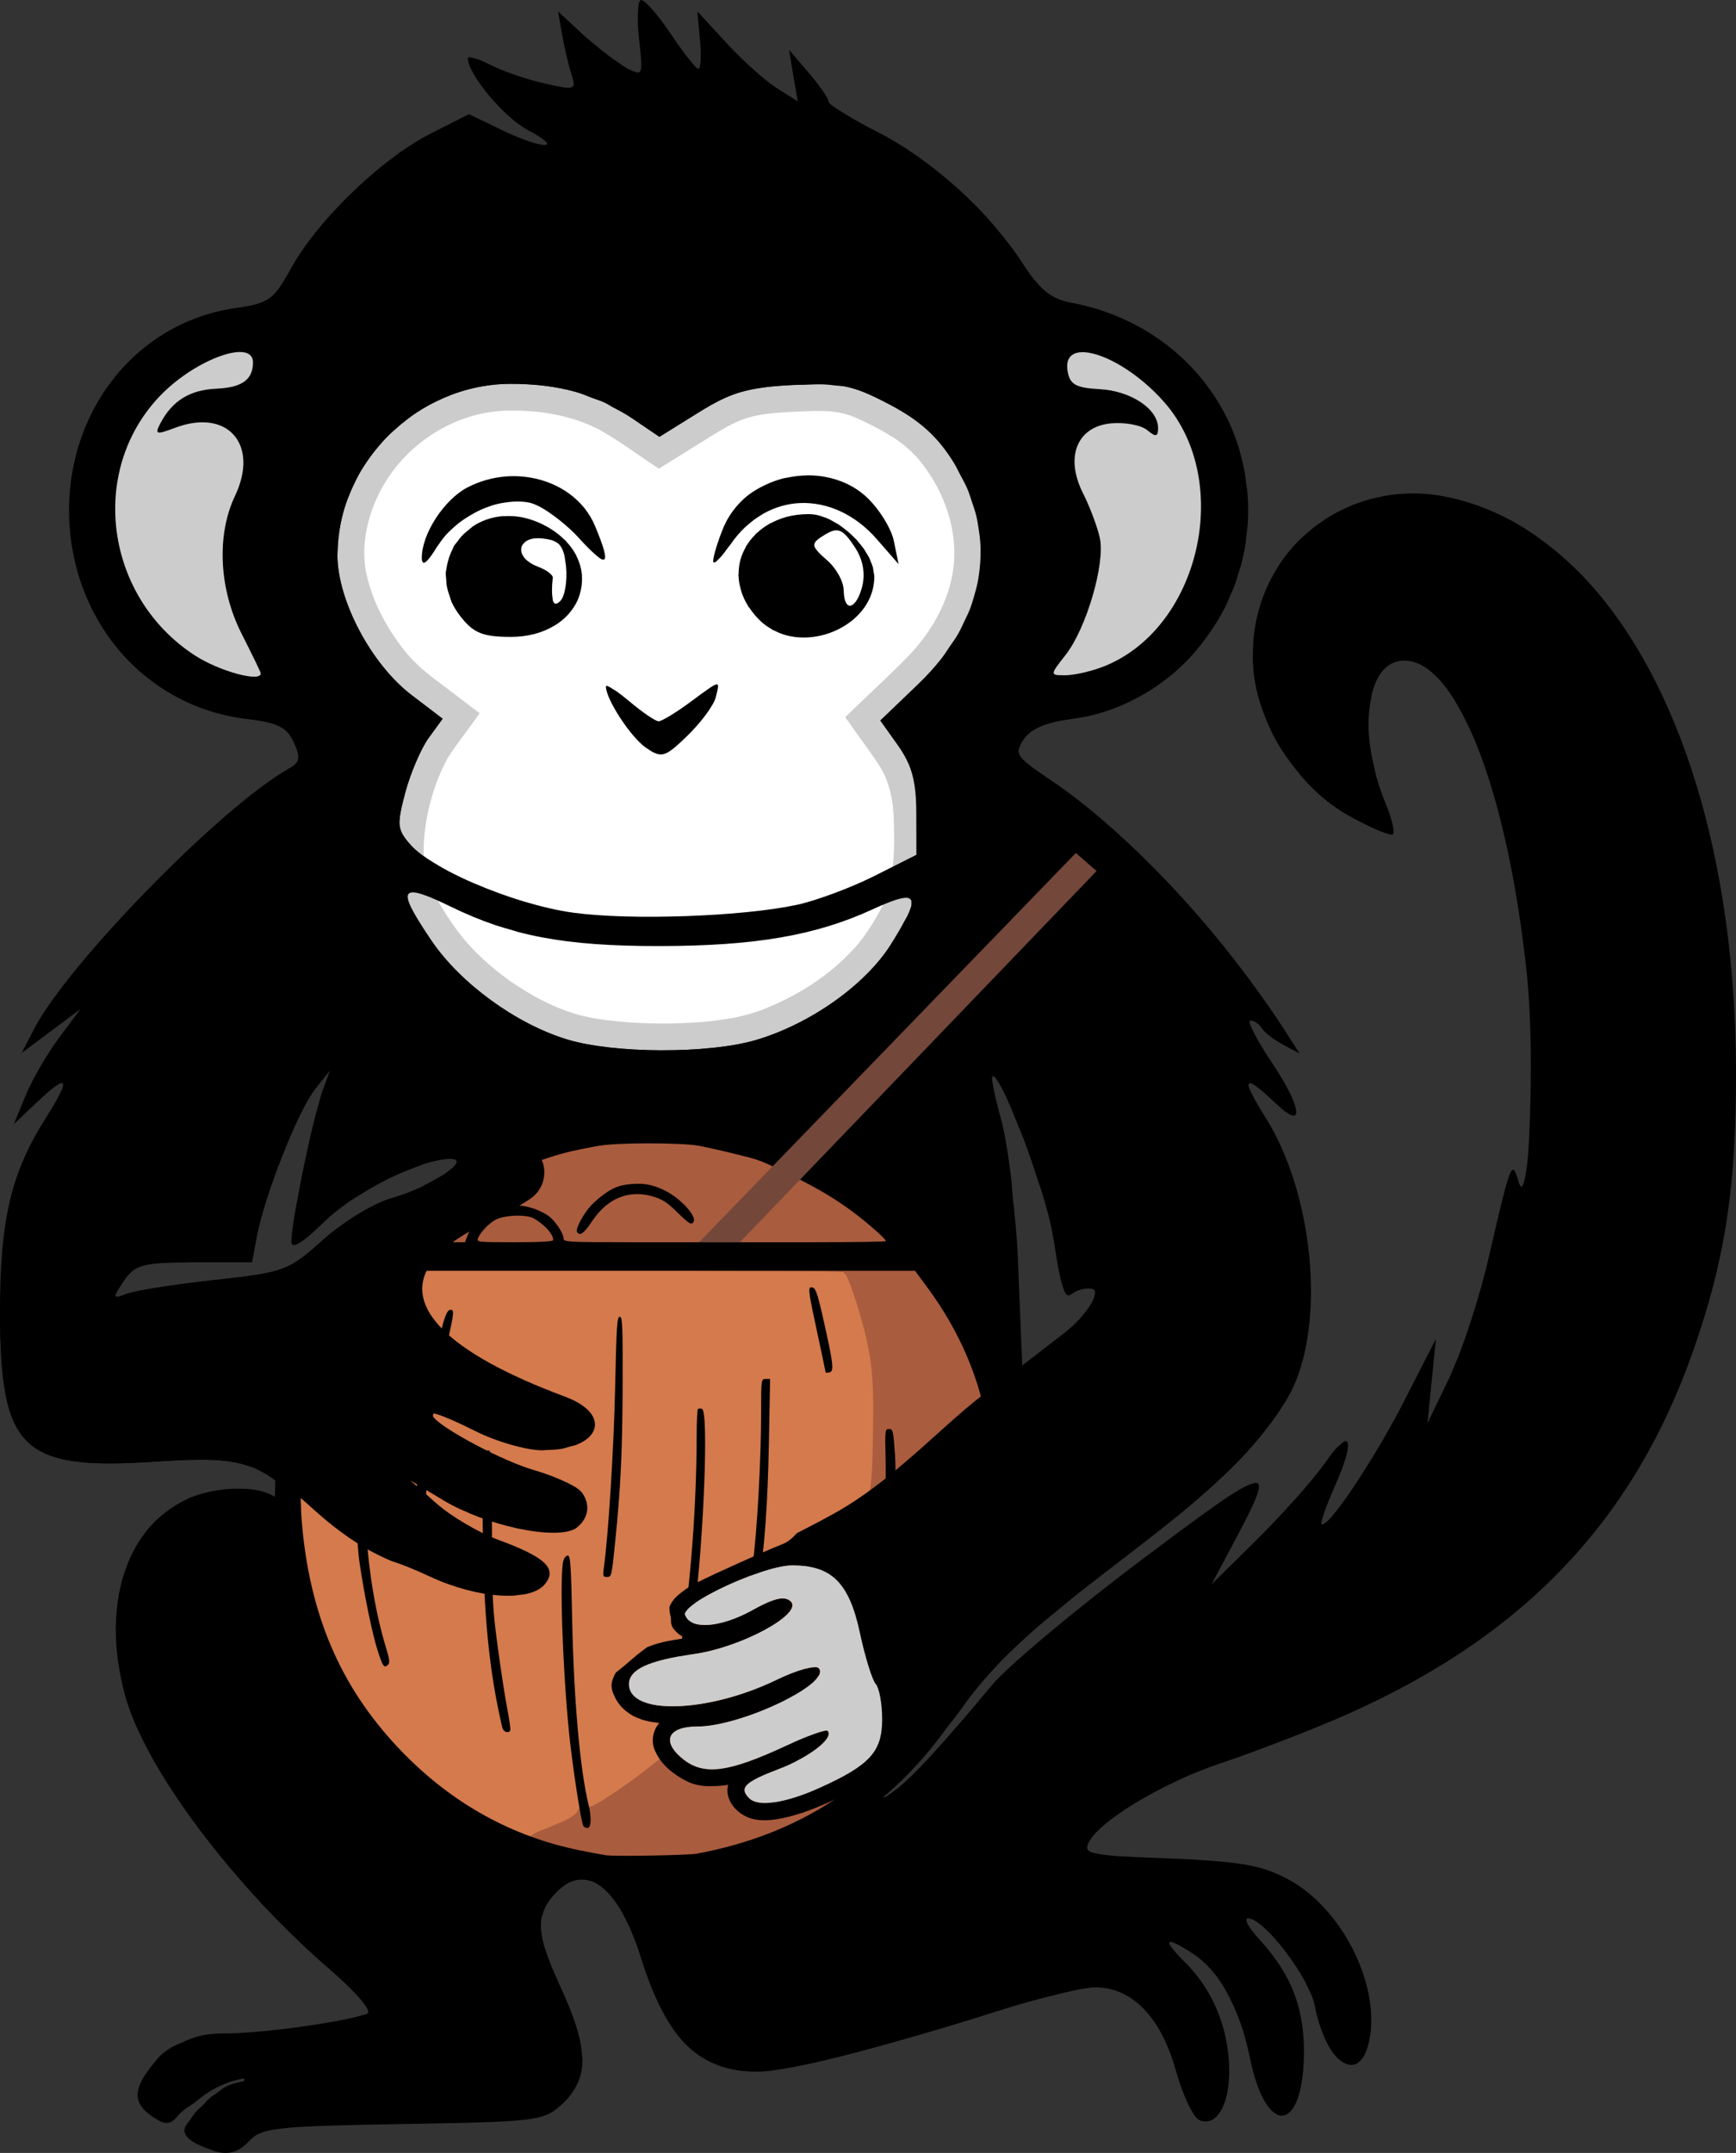 <?xml version="1.0" encoding="UTF-8" standalone="no"?>
<!-- Created with Inkscape (http://www.inkscape.org/) -->

<svg
   version="1.1"
   id="svg2"
   width="389.575"
   height="482.909"
   viewBox="0 0 389.575 482.909"
   sodipodi:docname="coconut.svg"
   inkscape:version="1.2.2 (b0a8486541, 2022-12-01)"
   xml:space="preserve"
   inkscape:export-filename="monkeys.png"
   inkscape:export-xdpi="150"
   inkscape:export-ydpi="150"
   xmlns:inkscape="http://www.inkscape.org/namespaces/inkscape"
   xmlns:sodipodi="http://sodipodi.sourceforge.net/DTD/sodipodi-0.dtd"
   xmlns="http://www.w3.org/2000/svg"
   xmlns:svg="http://www.w3.org/2000/svg"><rect x="0" y="0" width="389.575" height="482.909" fill="#333333" stroke="none"/><defs
     id="defs6" /><sodipodi:namedview
     id="namedview4"
     pagecolor="#ffffff"
     bordercolor="#000000"
     borderopacity="0.25"
     inkscape:showpageshadow="2"
     inkscape:pageopacity="0.0"
     inkscape:pagecheckerboard="0"
     inkscape:deskcolor="#d1d1d1"
     showgrid="false"
     inkscape:zoom="1.5270702"
     inkscape:cx="258.66525"
     inkscape:cy="214.46296"
     inkscape:window-width="1148"
     inkscape:window-height="1048"
     inkscape:window-x="768"
     inkscape:window-y="126"
     inkscape:window-maximized="1"
     inkscape:current-layer="g8"
     inkscape:pageshadow="2"
     showguides="false" /><g
     inkscape:groupmode="layer"
     inkscape:label="Image"
     id="g8"
     transform="translate(-443.494,-554.173)"><g
       id="g39604"
       transform="translate(-897.122,281.878)"><path
         id="path39595"
         style="fill:#cccccc;fill-opacity:1;stroke-width:7.559;stroke-linecap:round"
         d="m 1455.065,358.391 c -20.888,0.07 -38.725,17.77 -38.725,38.428 0,10.139 7.593,24.466 16.613,31.346 l 7,5.338 -3.129,4.293 c -1.72,2.361 -4.086,7.879 -5.258,12.26 -0.73,2.73 -1.165,4.582 -1.262,6.02 -0.972,4.501 -0.838,11.791 0.62,15.547 1.459,3.755 3.237,6.817 6.499,11.631 6.476,9.558 18.887,18.622 30.316,22.141 10.553,3.25 31.918,3.323 42.602,0.15 12.142,-3.606 24.43,-12.299 30.17,-21.35 2.918,-4.601 4.502,-7.54 4.928,-9.549 2.095,-7.079 1.939,-13.492 1.712,-20.111 -0.537,-6.733 -2.041,-10.631 -4.936,-14.973 l -4.029,-5.656 8.502,-8.15 c 15.406,-14.771 18.34,-32.97 8.006,-49.684 -3.623,-5.859 -7.632,-9.483 -14.453,-13.064 -8.333,-4.377 -10.877,-4.887 -21.676,-4.359 -10.163,0.497 -13.735,1.533 -21.1,6.111 l -8.863,5.51 -6.217,-4.215 c -7.83,-5.313 -16.329,-7.698 -27.318,-7.662 z"
         sodipodi:nodetypes="sscccsccccsscccccscssccss" /><path
         id="path39597"
         style="fill:#ffffff;fill-opacity:1;stroke-width:7.559;stroke-linecap:round"
         d="m 1454.215,364.408 c -11.958,0.335 -23.242,7.895 -28.53,18.557 -2.662,5.353 -4.009,11.537 -2.962,17.483 1.401,6.802 4.808,13.082 9.191,18.42 2.186,2.598 4.825,4.756 7.571,6.733 2.917,2.223 5.833,4.448 8.752,6.669 -2.344,3.443 -5.009,6.663 -7.235,10.184 -3.133,5.898 -4.921,12.505 -5.295,19.166 -0.068,3.26 0.056,6.66 1.565,9.627 1.827,3.795 4.119,7.361 6.664,10.712 3.092,3.917 6.847,7.282 10.891,10.191 0.332,0.219 0.947,0.67 1.409,0.968 5.321,3.521 11.176,6.436 17.508,7.547 1.07,0.198 1.975,0.329 3.089,0.456 6.279,0.788 12.746,0.915 18.989,0.567 5.905,-0.355 11.895,-1.123 17.357,-3.526 7.634,-3.167 14.699,-7.925 20.096,-14.222 2.34,-2.942 4.292,-6.192 5.927,-9.57 2.124,-5.868 2.23,-12.222 1.978,-18.388 -0.094,-3.972 -0.901,-8 -2.921,-11.462 -2.212,-3.472 -4.739,-6.734 -7.079,-10.12 -0.146,-0.474 -1.141,-1.028 -0.659,-1.444 4.891,-4.817 9.988,-9.367 14.727,-14.335 5.098,-5.627 8.922,-12.729 9.466,-20.404 0.531,-7.747 -2.288,-15.457 -6.912,-21.6 -2.175,-2.897 -4.984,-5.278 -8.135,-7.055 -0.675,-0.405 -1.294,-0.751 -2.047,-1.158 -2.124,-1.083 -4.241,-2.223 -6.499,-3.005 -4.142,-1.346 -8.559,-0.879 -12.833,-0.723 -1.971,0.11 -3.945,0.227 -5.902,0.497 -0.398,0.054 -1.163,0.175 -1.696,0.282 -4.803,0.818 -8.853,3.69 -12.919,6.181 -3.1,1.922 -6.197,3.852 -9.296,5.777 -4.444,-2.866 -8.647,-6.12 -13.28,-8.684 -6.418,-3.404 -13.789,-4.479 -20.98,-4.321 z" /></g><path
       id="path3471"
       style="fill:#000000;stroke-width:1.721"
       d="m 587.392,554.175 v 0.01 c -0.21,-0.01 -0.381,0.233 -0.512,0.666 -0.01,0.018 0,0.069 -0.01,0.088 -0.146,0.519 -0.194,1.389 -0.227,2.348 -0.055,1.487 -0.01,3.262 0.24,5.385 0,0.04 -8e-4,0.062 0,0.102 0.013,0.113 0.014,0.15 0.027,0.26 0.26,2.203 0.418,3.733 0.471,4.873 0.046,0.915 0.031,1.601 -0.107,1.986 -0.089,0.252 -0.204,0.442 -0.389,0.512 -0.21,0.08 -0.529,0 -0.881,-0.113 -0.476,-0.15 -1.05,-0.409 -1.834,-0.81 -0.024,-0.012 -0.036,-0.017 -0.061,-0.029 -0.42,-0.216 -1.192,-0.816 -1.766,-1.191 -1.624,-1.064 -3.434,-2.443 -5.445,-4.145 -0.805,-0.681 -1.649,-1.323 -2.377,-2 l -5.797,-5.383 v 0 0 l 0.904,5.162 c 0.497,2.84 1.435,6.839 2.086,8.889 0.426,1.341 0.658,2.192 0.416,2.648 -0.081,0.15 -0.214,0.26 -0.408,0.328 -0.393,0.137 -1.037,0.114 -2.018,-0.041 -9e-4,-2e-4 0,10e-5 0,0 -0.98,-0.155 -2.295,-0.443 -4.027,-0.832 -3.975,-0.893 -9.469,-2.786 -12.209,-4.203 -1.028,-0.531 -1.985,-0.955 -2.781,-1.244 -0.179,-0.065 -0.245,-0.047 -0.406,-0.098 -0.55,-0.177 -1.05,-0.325 -1.351,-0.328 -0.011,0 -0.04,-0.012 -0.051,-0.012 0,1e-4 0,0 0,0 -0.254,0 -0.395,0.08 -0.395,0.236 0,3.586 8.126,13.297 13.508,16.141 3.167,1.673 4.418,2.709 4.26,3.117 -0.052,0.134 -0.262,0.199 -0.602,0.197 -4e-4,0 0,10e-5 0,0 -0.695,-0.01 -1.943,-0.294 -3.592,-0.857 -1.651,-0.564 -3.701,-1.406 -6.01,-2.523 l -7.303,-3.533 h -0.01 v 0 l -9.016,4.568 c -1.819,0.922 -3.754,2.152 -5.717,3.498 -0.214,0.147 -0.408,0.23 -0.623,0.381 -0.23,0.162 -0.466,0.38 -0.697,0.547 -9.291,6.695 -19.232,17.111 -23.893,25.598 -2.908,5.295 -4.239,7.05 -7.883,8.049 -7e-4,1.8e-4 0,-1.8e-4 0,0 -1.213,0.332 -2.682,0.58 -4.551,0.848 0,4.7e-4 0,10e-4 -0.01,0.002 -1.352,0.194 -2.681,0.449 -3.984,0.764 -1.305,0.315 -2.585,0.689 -3.836,1.119 -7.628,2.623 -14.203,7.348 -19.207,13.508 -0.026,0.032 -0.056,0.06 -0.082,0.092 -0.136,0.169 -0.26,0.349 -0.385,0.527 -0.698,0.891 -1.372,1.802 -2.004,2.748 -0.067,0.099 -0.145,0.189 -0.211,0.289 v 0.002 c -0.161,0.245 -0.291,0.513 -0.447,0.762 -0.54,0.859 -1.061,1.731 -1.545,2.631 -0.081,0.15 -0.179,0.288 -0.258,0.439 v 0.002 c -0.118,0.226 -0.208,0.469 -0.322,0.697 -0.461,0.916 -0.893,1.848 -1.295,2.801 -0.083,0.197 -0.189,0.381 -0.27,0.58 v 0.002 c -0.078,0.193 -0.131,0.399 -0.207,0.594 -0.383,0.981 -0.73,1.979 -1.049,2.994 -0.075,0.241 -0.176,0.468 -0.248,0.711 -0.045,0.152 -0.07,0.314 -0.113,0.467 -0.311,1.088 -0.575,2.195 -0.811,3.316 -0.038,0.187 -0.085,0.369 -0.121,0.557 -0.289,1.461 -0.519,2.943 -0.676,4.453 -0.021,0.123 -0.043,0.247 -0.055,0.373 v 0.002 c 0,0.029 0,0.059 0,0.088 -0.146,1.556 -0.238,3.13 -0.238,4.729 0,9.764 2.693,18.735 7.354,26.201 0.183,0.293 0.367,0.583 0.557,0.871 2.071,3.157 4.502,6.02 7.252,8.539 0.133,0.122 0.244,0.268 0.379,0.389 0.133,0.119 0.288,0.211 0.422,0.328 6.526,5.692 14.69,9.497 23.898,10.588 6.973,0.826 9.015,1.837 10.562,5.234 1.584,3.476 1.404,4.498 -1.029,5.859 -15.073,8.435 -49.622,43.731 -57.256,58.494 l -2.762,5.332 0.018,-0.014 v 0.008 l 6.598,-4.932 6.588,-4.922 -4.814,6.447 c -2.652,3.55 -6.021,9.359 -7.486,12.908 l -2.662,6.455 0.02,-0.019 -0.01,0.016 4.996,-4.732 c 2.739,-2.594 4.548,-4.058 5.432,-4.391 1.448,-0.528 0.342,2.072 -3.314,7.836 -7.717,12.166 -10.23,22.743 -10.23,43.08 0,31.2 4.773,35.878 34.603,33.93 0.039,-0.003 0.065,-0.003 0.104,-0.006 4.171,-0.272 7.512,-0.43 10.443,-0.43 0.32,-0.002 0.662,-0.011 0.971,-0.008 1.209,0.017 2.33,0.073 3.391,0.166 0.327,0.027 0.64,0.068 0.955,0.104 1.098,0.128 2.155,0.285 3.145,0.523 0.225,0.054 0.437,0.138 0.658,0.199 0.927,0.221 1.799,0.508 2.652,0.824 5.279,2.269 10.037,6.976 18.811,16.062 l 4.387,4.541 c -0.478,-0.288 -1.202,-0.654 -1.576,-0.908 l -3.227,-2.508 c -0.016,0.035 -0.033,0.07 -0.049,0.105 l -1.256,-1.117 c -4e-4,-4.1e-4 0,4.1e-4 0,0 -3.908,-3.473 -6.521,-5.639 -8.773,-7.336 -4.622,-3.482 -7.131,-4.143 -12.053,-4.154 -7e-4,0 0,10e-6 0,0 0,0 0,10e-6 0,0 -1.79,-0.004 -3.483,0.199 -5.127,0.494 -0.405,0.072 -0.804,0.148 -1.199,0.238 -1.58,0.359 -3.106,0.815 -4.531,1.438 -0.152,0.066 -0.287,0.155 -0.438,0.225 -1.296,0.598 -2.51,1.32 -3.666,2.123 -0.317,0.22 -0.633,0.437 -0.939,0.672 -1.206,0.926 -2.342,1.938 -3.371,3.08 -0.041,0.045 -0.093,0.076 -0.133,0.121 -9e-4,10e-4 0,0.003 0,0.004 -0.671,0.756 -1.304,1.555 -1.895,2.396 -4e-4,5e-4 -10e-5,10e-4 0,0.002 -3e-4,4.2e-4 3e-4,0.002 0,0.002 -0.676,0.963 -1.3,1.98 -1.867,3.047 -2e-4,5e-4 3e-4,10e-4 0,0.002 -0.651,1.225 -1.206,2.532 -1.707,3.883 -0.317,0.855 -0.622,1.72 -0.877,2.621 -4e-4,10e-4 0,0.002 0,0.004 -0.017,0.061 -0.028,0.128 -0.045,0.189 -0.141,0.511 -0.244,1.046 -0.365,1.57 -0.122,0.53 -0.268,1.044 -0.369,1.588 -0.017,0.089 -0.012,0.19 -0.027,0.279 -0.367,2.05 -0.566,4.197 -0.625,6.418 -0.02,0.174 -0.048,0.344 -0.051,0.527 v 0.002 c 0,0.175 0.036,0.369 0.035,0.545 -0.01,2.25 0.13,4.563 0.451,6.947 0.038,0.284 0.096,0.572 0.139,0.857 0.379,2.512 0.897,5.071 1.658,7.691 3.195,10.99 12.908,26.072 25.338,40.387 0.984,1.133 1.956,2.252 2.973,3.373 0.83,0.915 1.647,1.823 2.496,2.727 1.85,1.967 3.739,3.9 5.668,5.795 2.867,2.816 5.788,5.558 8.774,8.139 4.988,4.311 8.08,7.555 8.893,9.217 0.152,0.316 0.283,0.617 0.26,0.809 0,0.012 0.012,0.033 0.01,0.045 -10e-5,5e-4 10e-5,10e-4 0,0 -0.01,0.029 -0.043,0.033 -0.053,0.059 -0.045,0.124 -0.108,0.233 -0.254,0.283 -1.395,0.476 -3.561,0.988 -6.152,1.488 -7.774,1.501 -19.379,2.897 -25.508,2.897 -1.459,0 -2.663,0.067 -3.703,0.189 -1.042,0.123 -1.919,0.304 -2.723,0.531 -1.608,0.455 -2.919,1.1 -4.658,1.861 -1.403,0.615 -2.69,1.529 -3.803,2.582 -5.316,6.112 -7.312,10.101 -0.873,13.947 1.636,1.092 2.77,1.279 3.857,0.504 0,-9e-4 0,0 0,0 0.362,-0.257 0.718,-0.621 1.086,-1.094 0.633,-0.765 1.391,-1.346 2.182,-1.895 0,0 0,0 0.01,0 0.792,-0.549 1.616,-1.067 2.379,-1.707 0,0 0,0 0.01,-0.01 1.066,-0.896 1.311,-1.014 2.465,-1.791 1.376,-0.858 2.839,-1.572 4.369,-2.111 1.25,-0.44 1.811,-0.546 3.08,-0.859 0.074,-0.017 0.14,-0.027 0.199,-0.025 0.206,0.01 0.319,0.132 0.318,0.268 0,0 -0.01,0 -0.01,0.01 0,0.134 -0.116,0.28 -0.367,0.342 -1.233,0.303 -1.787,0.409 -2.998,0.834 0,5e-4 0,-5e-4 0,0 -0.743,0.261 -1.355,0.665 -1.949,1.105 -0.598,0.443 -1.176,0.922 -1.848,1.34 -1.129,0.759 -1.746,1.771 -2.785,2.643 -1.502,1.26 -1.727,2.156 -2.975,3.664 -0.029,0.038 -0.026,0.07 -0.053,0.107 -0.19,0.261 -0.348,0.517 -0.432,0.76 -0.018,0.052 -0.01,0.099 -0.019,0.15 -0.03,0.113 -0.033,0.221 -0.041,0.33 -0.01,0.103 -0.051,0.213 -0.041,0.312 0.01,0.058 0.071,0.102 0.082,0.158 0.405,2.118 4.52,3.47 6.523,4.191 2.712,0.916 5.295,0.684 7.898,-2.139 2.742,-3.03 5.928,-3.386 34.559,-3.871 30.656,-0.52 31.657,-0.651 35.971,-4.707 0,0 0,0 0.01,-0.01 0.01,-0.01 0.016,-0.019 0.025,-0.027 0.655,-0.619 1.213,-1.26 1.717,-1.918 0.149,-0.195 0.278,-0.4 0.414,-0.6 0.352,-0.515 0.659,-1.049 0.922,-1.598 0.1,-0.209 0.208,-0.416 0.295,-0.631 0.307,-0.757 0.562,-1.537 0.709,-2.375 0.161,-0.921 0.227,-1.897 0.193,-2.938 v 0 -0.01 c 0,-0.044 -0.011,-0.093 -0.018,-0.141 -0.012,-0.086 -0.025,-0.173 -0.031,-0.254 -0.01,-0.155 -0.05,-0.336 -0.063,-0.494 -0.067,-0.842 -0.151,-1.695 -0.338,-2.627 0,-0.017 0,-0.032 -0.01,-0.049 -0.22,-1.119 -0.526,-2.31 -0.928,-3.584 -5e-4,0 0,0 0,-0.01 -0.427,-1.355 -0.952,-2.801 -1.576,-4.346 -5e-4,-10e-4 0,0 0,0 -0.625,-1.546 -1.348,-3.193 -2.172,-4.953 -7e-4,-10e-4 0,-0.002 0,-0.004 -0.101,-0.217 -0.164,-0.383 -0.258,-0.59 0,-0.01 -0.01,-0.019 -0.012,-0.029 -1.014,-2.2 -1.783,-4.087 -2.394,-5.803 -0.261,-0.723 -0.527,-1.451 -0.715,-2.1 -0.079,-0.274 -0.152,-0.544 -0.219,-0.807 -0.23,-0.906 -0.378,-1.741 -0.461,-2.529 -0.021,-0.201 -0.061,-0.417 -0.072,-0.611 -0.056,-0.949 -0.021,-1.835 0.15,-2.66 0.037,-0.176 0.125,-0.334 0.172,-0.506 0.325,-1.192 0.852,-2.305 1.672,-3.391 0.469,-0.621 1.02,-1.239 1.65,-1.869 0.82,-0.82 1.65,-1.45 2.486,-1.896 0.01,-0.006 0.021,-0.006 0.031,-0.012 0.743,-0.391 1.49,-0.598 2.236,-0.701 0.214,-0.03 0.428,-0.021 0.643,-0.027 0.579,-0.017 1.155,0.045 1.728,0.197 0.198,0.052 0.397,0.09 0.594,0.162 1.833,0.671 3.613,2.257 5.293,4.582 0.977,1.357 1.912,2.991 2.801,4.879 0.971,2.061 1.901,4.319 2.731,6.988 2.989,9.616 6.297,16.195 10.521,20.369 0.911,0.9 1.878,1.659 2.881,2.34 0.326,0.221 0.67,0.412 1.006,0.611 0.77,0.456 1.573,0.856 2.402,1.199 0.366,0.151 0.729,0.315 1.107,0.445 1.139,0.392 2.321,0.713 3.578,0.92 1.512,0.249 3.105,0.381 4.807,0.381 1.848,0 4.703,-0.387 8.262,-1.06 2.919,-0.553 6.453,-1.364 10.334,-2.322 1.328,-0.328 2.758,-0.706 4.186,-1.078 2.337,-0.609 4.851,-1.313 7.43,-2.033 7.266,-2.029 15.092,-4.324 23.84,-7.131 4.114,-1.32 8.267,-2.46 11.971,-3.391 2.274,-0.57 4.514,-1.117 6.191,-1.432 1.591,-0.299 2.885,-0.482 3.652,-0.482 4.128,0 7.824,1.68 10.902,4.848 0.77,0.792 1.5,1.676 2.189,2.65 0.688,0.974 1.335,2.036 1.938,3.186 9e-4,0 0,0 0,0.01 1.199,2.291 2.22,4.926 3.045,7.881 0,0.016 0.011,0.029 0.016,0.045 6e-4,0 0,0 0,0.01 0.01,0.037 0.025,0.069 0.035,0.105 0.384,1.37 0.819,2.702 1.274,3.943 0.465,1.269 0.95,2.443 1.434,3.455 7e-4,0 0,0 0,0.01 0.968,2.025 1.913,3.414 2.602,3.678 0,5e-4 0,-5e-4 0,0 0,7e-4 0,0 0.01,0.01 2.134,0.819 3.93,-0.332 5.121,-2.812 0.069,-0.143 0.133,-0.287 0.197,-0.439 0.865,-2.039 1.366,-4.833 1.315,-8.234 -0.087,-5.74 -1.511,-11.257 -4.08,-16.084 -1.54,-2.893 -3.491,-5.538 -5.812,-7.838 -1.208,-1.196 -2.007,-2.091 -2.6,-2.826 -0.38,-0.473 -0.727,-0.92 -0.856,-1.197 -0.119,-0.254 -0.132,-0.424 -0.043,-0.512 3e-4,-3.2e-4 0,3.2e-4 0,0 0.161,-0.16 0.661,-0.043 1.494,0.354 0,4.9e-4 9e-4,-5e-4 0,0 0.882,0.42 2.127,1.147 3.744,2.207 0.754,0.494 1.485,1.056 2.189,1.68 0.7,0.621 1.375,1.303 2.023,2.047 0.651,0.748 1.276,1.557 1.873,2.426 0.727,1.057 1.382,2.262 2.023,3.49 0.903,1.727 1.739,3.581 2.463,5.627 0.03,0.085 0.07,0.154 0.1,0.24 0.836,2.408 1.546,5.025 2.119,7.834 0.922,4.524 2.14,7.848 3.449,10 0,0.01 0.01,0.01 0.012,0.014 0.651,1.066 1.326,1.848 1.996,2.338 3.377,2.484 6.68,-2.289 6.68,-13.91 0,-4.195 -0.571,-7.947 -1.707,-11.457 -0.093,-0.288 -0.192,-0.577 -0.293,-0.861 -0.946,-2.655 -2.281,-5.174 -3.971,-7.623 -1.119,-1.621 -2.368,-3.224 -3.836,-4.811 -0.068,-0.073 -0.109,-0.149 -0.178,-0.223 -2.436,-2.603 -3.599,-4.732 -2.586,-4.732 0.931,0 2.276,0.857 3.783,2.232 0.027,0.032 0.055,0.068 0.08,0.092 1.414,1.303 2.963,3.048 4.453,4.99 0.033,0.042 0.064,0.073 0.096,0.109 0.011,0.014 0.023,0.025 0.033,0.039 0.066,0.086 0.112,0.184 0.178,0.271 1.501,1.996 2.94,4.153 4.068,6.215 0.462,0.844 0.826,1.644 1.176,2.434 0.094,0.213 0.232,0.449 0.316,0.656 0.4,0.979 0.689,1.889 0.84,2.691 0.278,1.482 0.641,2.818 1.037,4.08 0.108,0.344 0.225,0.654 0.34,0.98 0.314,0.89 0.648,1.711 1.008,2.467 0.138,0.289 0.267,0.585 0.41,0.854 0.483,0.907 0.986,1.73 1.512,2.391 0.01,0.012 0.018,0.029 0.027,0.041 0.027,0.034 0.055,0.05 0.082,0.084 0.51,0.622 1.03,1.091 1.553,1.465 0.181,0.13 0.356,0.213 0.537,0.312 0.379,0.207 0.751,0.341 1.121,0.406 0.188,0.034 0.371,0.078 0.555,0.074 0.464,-0.01 0.91,-0.13 1.332,-0.391 1.117,-0.685 2.062,-2.213 2.633,-4.811 2.756,-12.55 -6.078,-30.121 -18.383,-36.562 -1.543,-0.808 -3.015,-1.458 -4.602,-1.996 -1.364,-0.463 -2.894,-0.822 -4.566,-1.133 -0.528,-0.098 -1.175,-0.186 -1.75,-0.271 -1.036,-0.154 -2.364,-0.288 -3.59,-0.408 -3.264,-0.317 -7.014,-0.573 -12.221,-0.76 0,-1.2e-4 0,1.2e-4 -0.01,0 -4.471,-0.16 -7.905,-0.298 -10.52,-0.459 0,-2.2e-4 0,2.2e-4 -0.01,0 -2.359,-0.145 -3.873,-0.325 -5.051,-0.541 -0.779,-0.142 -1.484,-0.288 -1.865,-0.484 -0.97,-0.5 -0.804,-1.205 -0.231,-2.277 1.263,-2.36 5.225,-5.523 10.291,-8.625 0.537,-0.329 1.118,-0.65 1.68,-0.977 2.026,-1.176 4.188,-2.318 6.436,-3.402 0.638,-0.308 1.262,-0.623 1.91,-0.918 2.873,-1.309 5.817,-2.525 8.682,-3.473 6.298,-2.084 17.55,-6.349 25.004,-9.48 42.033,-17.656 67.738,-43.903 81.568,-83.285 7.155,-20.375 9.661,-36.798 9.584,-62.824 -0.142,-47.533 -12.597,-86.878 -32.951,-109.338 -1.548,-1.709 -3.151,-3.297 -4.789,-4.807 -0.557,-0.514 -1.128,-0.993 -1.695,-1.482 -1.274,-1.1 -2.571,-2.138 -3.894,-3.115 -0.59,-0.436 -1.175,-0.882 -1.775,-1.293 -1.813,-1.244 -3.659,-2.404 -5.557,-3.416 -4.444,-2.369 -9.111,-4.103 -13.982,-5.125 0,-6.9e-4 -0.01,-10e-4 -0.01,-0.002 -1.577,-0.331 -3.142,-0.56 -4.688,-0.693 0,-2.8e-4 -0.01,-0.002 -0.01,-0.002 -1.546,-0.133 -3.073,-0.169 -4.576,-0.115 h -0.01 c -0.08,0.004 -0.157,0.018 -0.236,0.021 -1.332,0.057 -2.644,0.187 -3.934,0.383 -0.01,10e-4 -0.013,0.003 -0.02,0.004 -0.453,0.069 -0.889,0.18 -1.336,0.266 -0.015,0.003 -0.03,0.007 -0.045,0.01 -0.883,0.17 -1.763,0.349 -2.621,0.582 -0.01,10e-4 -0.01,0.002 -0.016,0.004 -0.514,0.14 -1.012,0.311 -1.516,0.473 -0.019,0.006 -0.038,0.011 -0.057,0.018 -0.766,0.247 -1.526,0.507 -2.268,0.803 -0.01,0.002 -0.012,0.005 -0.018,0.008 -0.509,0.203 -1.007,0.423 -1.504,0.648 -0.011,0.005 -0.022,0.009 -0.033,0.014 -0.724,0.33 -1.435,0.681 -2.133,1.057 -0.013,0.007 -0.026,0.014 -0.039,0.021 -0.459,0.248 -0.913,0.499 -1.359,0.766 -0.01,0.005 -0.017,0.009 -0.025,0.014 -0.706,0.423 -1.389,0.88 -2.062,1.35 -0.011,0.008 -0.022,0.016 -0.033,0.023 -0.402,0.281 -0.809,0.552 -1.199,0.85 0,0.002 -0.01,0.004 -0.01,0.006 -0.708,0.54 -1.382,1.122 -2.047,1.713 -0.018,0.016 -0.035,0.031 -0.053,0.047 -0.304,0.271 -0.624,0.522 -0.918,0.803 -0.01,0.005 -0.011,0.009 -0.016,0.014 -0.954,0.914 -1.866,1.871 -2.715,2.887 -3e-4,3.7e-4 4e-4,0.002 0,0.002 -0.851,1.018 -1.636,2.093 -2.371,3.205 0,0.002 0,0.004 0,0.006 -0.223,0.338 -0.413,0.697 -0.625,1.043 -0.01,0.01 -0.012,0.02 -0.017,0.029 -0.476,0.779 -0.942,1.566 -1.359,2.385 0,0.007 -0.01,0.015 -0.01,0.021 -0.23,0.451 -0.43,0.917 -0.641,1.379 0,0.003 0,0.007 0,0.01 -0.346,0.759 -0.676,1.525 -0.971,2.312 -0.191,0.511 -0.363,1.029 -0.531,1.551 -0.04,0.124 -0.069,0.254 -0.107,0.379 -0.207,0.669 -0.407,1.341 -0.576,2.027 0,0.007 0,0.014 -0.01,0.021 -0.132,0.536 -0.257,1.073 -0.365,1.619 -0.167,0.844 -0.292,1.703 -0.4,2.568 -0.067,0.538 -0.145,1.071 -0.19,1.617 -0.034,0.423 -0.023,0.86 -0.043,1.287 -0.02,0.562 -0.055,1.119 -0.055,1.686 0,0.012 0,0.023 0,0.035 -2e-4,0.444 -0.027,0.88 -0.012,1.328 0.051,1.473 0.172,2.965 0.399,4.477 10e-5,6.6e-4 -1e-4,10e-4 0,0.002 0,0.008 0,0.016 0.01,0.023 0.203,1.347 0.516,2.699 0.885,4.049 0.108,0.397 0.235,0.789 0.357,1.186 0.232,0.755 0.509,1.496 0.789,2.244 0.739,1.979 1.578,3.941 2.617,5.834 3e-4,5.2e-4 -3e-4,10e-4 0,0.002 1.043,1.9 2.269,3.706 3.568,5.453 0.32,0.43 0.639,0.844 0.973,1.262 1.358,1.703 2.785,3.341 4.344,4.809 2.33,2.195 4.858,4.091 7.51,5.576 5.012,2.807 9.51,4.705 9.996,4.219 3e-4,-2.8e-4 -3e-4,-0.002 0,-0.002 0.121,-0.121 0.164,-0.415 0.137,-0.84 0,-4.9e-4 10e-5,-0.001 0,-0.002 -0.028,-0.426 -0.127,-0.985 -0.285,-1.637 -2e-4,-4.9e-4 1e-4,-10e-4 0,-0.002 -0.317,-1.304 -0.877,-2.98 -1.602,-4.715 -2e-4,-5.8e-4 2e-4,-10e-4 0,-0.002 -0.808,-1.934 -1.461,-3.888 -2.004,-5.828 -0.18,-0.643 -0.284,-1.27 -0.436,-1.908 -0.305,-1.289 -0.599,-2.576 -0.789,-3.83 -0.229,-1.508 -0.415,-3.001 -0.48,-4.422 -0.065,-1.426 -0.012,-2.766 0.084,-4.066 0.079,-1.077 0.254,-2.057 0.441,-3.023 0.092,-0.475 0.141,-0.999 0.26,-1.443 0.354,-1.329 0.808,-2.534 1.389,-3.539 0.01,-0.012 0.011,-0.031 0.018,-0.043 3e-4,-4.6e-4 -2e-4,-10e-4 0,-0.002 0.554,-0.95 1.209,-1.738 1.961,-2.334 0.752,-0.596 1.603,-1.002 2.549,-1.184 1.522,-0.293 3.042,-0.085 4.549,0.586 0.752,0.335 1.501,0.785 2.244,1.348 0.071,0.054 0.14,0.138 0.211,0.193 0.672,0.529 1.339,1.119 2,1.826 0.73,0.781 1.455,1.668 2.168,2.658 v 0.002 c 0.957,1.328 1.888,2.902 2.807,4.586 0.219,0.401 0.436,0.812 0.652,1.232 0.907,1.764 1.801,3.639 2.658,5.732 1.281,3.126 2.503,6.606 3.648,10.404 v 0.002 c 1.146,3.798 2.216,7.913 3.197,12.311 v 0.002 c 0.981,4.397 1.872,9.076 2.658,14 v 0.002 c 0.786,4.924 1.468,10.093 2.029,15.471 0.486,4.65 0.758,10.396 0.857,16.27 0,0.198 0,0.387 0,0.586 0.075,5.048 -0.01,10.046 -0.16,14.619 -0.109,3.197 -0.231,6.363 -0.432,8.811 -0.221,2.696 -0.508,4.498 -0.818,5.75 -0.114,0.456 -0.23,0.899 -0.353,1.107 -0.089,0.15 -0.175,0.363 -0.268,0.375 -0.044,0.005 -0.088,-0.007 -0.133,-0.035 -0.179,-0.109 -0.364,-0.403 -0.557,-1.072 0,-0.012 -0.01,-0.013 -0.01,-0.025 -0.011,-0.04 -0.018,-0.039 -0.029,-0.078 -0.334,-1.179 -0.61,-2.007 -0.891,-2.375 -0.029,-0.037 -0.062,-0.097 -0.092,-0.123 -0.14,-0.126 -0.283,-0.169 -0.441,-0.019 -0.174,0.164 -0.366,0.51 -0.584,1.066 -0.436,1.113 -0.984,3.07 -1.738,6.113 -0.755,3.043 -1.715,7.171 -2.977,12.627 -0.52,2.248 -1.156,4.683 -1.859,7.162 v 0.002 c -0.704,2.478 -1.476,4.997 -2.268,7.414 v 0.002 c -0.792,2.417 -1.604,4.731 -2.389,6.795 -0.456,1.199 -0.863,2.076 -1.291,3.078 -0.309,0.724 -0.647,1.627 -0.934,2.223 v 0.002 l -4.953,10.32 0.943,-9.457 0.945,-9.467 v 0.006 -0.008 l -7.486,14.627 v 0.002 c -0.053,0.103 -0.117,0.209 -0.17,0.312 -1.477,2.87 -3.118,5.794 -4.777,8.629 -0.283,0.462 -0.564,0.931 -0.848,1.406 -0.266,0.445 -0.527,0.87 -0.793,1.318 -1.208,1.988 -2.392,3.866 -3.539,5.605 -0.517,0.784 -1.042,1.59 -1.533,2.303 -1.477,2.142 -2.857,4.03 -3.936,5.289 -0.047,0.054 -0.117,0.16 -0.162,0.213 v 0.002 c -0.619,0.712 -1.147,1.241 -1.562,1.551 -2e-4,2e-4 0,-1.9e-4 0,0 -0.414,0.309 -0.713,0.398 -0.877,0.236 -0.141,-0.143 0.132,-1.18 0.688,-2.738 0.556,-1.56 1.395,-3.642 2.379,-5.867 2.327,-5.261 3.199,-8.57 2.814,-9.609 -0.01,-0.017 0,-0.059 0,-0.074 -2e-4,-4.1e-4 10e-5,-0.002 0,-0.002 -0.108,-0.244 -0.299,-0.34 -0.566,-0.283 0,2.3e-4 -9e-4,-0.002 0,-0.002 0,10e-4 -0.016,0.015 -0.021,0.016 -0.318,0.075 -0.816,0.518 -1.346,1.023 -0.146,0.139 -0.211,0.113 -0.373,0.285 -0.752,0.803 -1.674,1.973 -2.756,3.533 v 0.002 c -1.268,1.827 -3.595,4.649 -6.324,7.725 -0.152,0.171 -0.33,0.341 -0.484,0.514 -2.618,2.93 -5.536,6.05 -8.25,8.732 v 0.002 l -10.445,10.322 5.039,-9.459 c 3.736,-7.015 5.916,-11.33 5.6,-12.803 -0.042,-0.2 -0.139,-0.338 -0.275,-0.434 -0.046,-0.032 -0.111,-0.045 -0.168,-0.065 -0.103,-0.036 -0.245,-0.034 -0.385,-0.031 -0.184,0.005 -0.482,0.123 -0.731,0.195 -0.521,0.151 -1.198,0.451 -2.022,0.9 -0.291,0.159 -0.567,0.3 -0.896,0.496 -1.244,0.74 -2.676,1.654 -4.514,2.932 v 0.002 c -4.043,2.812 -9.583,6.936 -16.9,12.422 -7.592,5.692 -15.224,11.744 -21.402,16.91 v 0.002 c -3.089,2.583 -5.812,4.946 -7.988,6.93 -3e-4,2.8e-4 0,-2.8e-4 0,0 -2.176,1.984 -3.803,3.589 -4.693,4.662 -4e-4,4.9e-4 4e-4,0.001 0,0.002 -5.521,6.651 -9.715,11.474 -13.232,15.324 v 0.002 c -0.229,0.25 -0.522,0.586 -0.744,0.824 v 0.002 c -0.041,0.044 -0.067,0.068 -0.107,0.111 -1.439,1.553 -2.697,2.831 -3.836,3.943 v 0.002 c -0.189,0.183 -0.397,0.395 -0.578,0.566 0,0.002 0,0.004 -0.01,0.006 -1.238,1.18 -2.321,2.11 -3.223,2.775 0,0.002 -0.014,0.008 -0.014,0.01 -0.01,0.009 -0.025,0.018 -0.035,0.027 -0.451,0.33 -0.951,0.737 -1.326,0.947 -0.136,0.076 -0.354,0.283 -0.48,0.344 -9e-4,4.4e-4 0,0.002 0,0.002 -0.117,0.055 -0.123,0.023 -0.221,0.06 -1.451,0.578 -0.235,-0.955 3.053,-3.721 1.876,-1.578 4.577,-4.472 7.377,-7.74 0.346,-0.404 0.646,-0.84 0.994,-1.254 2.096,-2.504 4.25,-5.119 6.006,-7.58 5e-4,-7.4e-4 0,-10e-4 0,-0.002 1.135,-1.624 2.357,-3.213 3.652,-4.771 8e-4,-10e-4 10e-4,-0.003 0,-0.004 0.538,-0.647 1.14,-1.269 1.703,-1.906 0.794,-0.898 1.561,-1.806 2.4,-2.686 1.467,-1.537 3.002,-3.047 4.59,-4.535 0.355,-0.333 0.736,-0.655 1.096,-0.986 1.247,-1.145 2.504,-2.286 3.807,-3.408 0.789,-0.68 1.649,-1.332 2.455,-2.006 2.72,-2.272 5.466,-4.534 8.314,-6.754 0.08,-0.062 0.16,-0.125 0.24,-0.188 6.438,-5.011 13.048,-9.953 19.316,-15.035 0.03,-0.024 0.062,-0.048 0.092,-0.072 0.241,-0.195 0.497,-0.384 0.736,-0.58 0,-9e-4 0,-10e-4 0,-0.002 3.028,-2.474 5.91,-5.008 8.69,-7.584 1.891,-1.753 3.759,-3.517 5.484,-5.338 0.024,-0.025 0.051,-0.048 0.074,-0.072 9e-4,-9.9e-4 0,-9.6e-4 0,-0.002 v -0.002 c 0,-0.004 0.01,-0.009 0.012,-0.014 1.879,-1.988 3.595,-4.042 5.225,-6.131 0.63,-0.808 1.258,-1.618 1.846,-2.443 0.302,-0.424 0.61,-0.846 0.9,-1.275 1.005,-1.487 1.961,-2.993 2.812,-4.543 0.498,-0.958 0.956,-1.97 1.371,-3.031 0.016,-0.042 0.027,-0.091 0.043,-0.133 0.476,-1.229 0.859,-2.556 1.226,-3.902 0.097,-0.355 0.235,-0.668 0.324,-1.031 7e-4,-0.003 0,-0.007 0,-0.01 0.44,-1.783 0.788,-3.653 1.049,-5.588 3e-4,-0.002 -4e-4,-0.005 0,-0.008 0.348,-2.582 0.539,-5.281 0.578,-8.045 0,-0.003 0,-0.005 0,-0.008 0.038,-2.765 -0.076,-5.595 -0.338,-8.441 -2e-4,-0.002 2e-4,-0.004 0,-0.006 -1.05,-11.394 -4.469,-23.038 -9.961,-31.697 -1.276,-2.013 -2.127,-3.504 -2.746,-4.713 -0.378,-0.741 -0.726,-1.448 -0.856,-1.883 -0.01,-0.022 -0.029,-0.063 -0.035,-0.084 -0.091,-0.324 -0.073,-0.514 -0.017,-0.658 0.045,-0.122 0.182,-0.132 0.33,-0.127 0.073,0.003 0.105,-0.047 0.203,-0.014 0.273,0.093 0.648,0.312 1.115,0.645 0.98,0.699 2.366,1.899 4.195,3.652 9e-4,8.5e-4 0,10e-4 0,0.002 0.134,0.128 0.219,0.181 0.348,0.301 0.699,0.651 1.361,1.244 1.895,1.641 9e-4,6.7e-4 0,10e-4 0,0.002 0.631,0.469 1.148,0.767 1.549,0.902 0.418,0.141 0.7,0.092 0.871,-0.104 0.068,-0.092 0.091,-0.241 0.119,-0.385 0.015,-0.08 0.065,-0.115 0.066,-0.213 5e-4,-0.043 -0.037,-0.133 -0.039,-0.18 -0.014,-0.347 -0.134,-0.822 -0.301,-1.354 -0.047,-0.148 -0.053,-0.247 -0.111,-0.408 -0.782,-2.178 -2.603,-5.545 -5.481,-9.82 -1.477,-2.195 -2.582,-4.094 -3.391,-5.637 -0.461,-0.887 -0.889,-1.736 -1.045,-2.244 -0.17,-0.541 -0.196,-0.896 0.033,-0.896 0.412,0.002 0.905,0.191 1.367,0.5 0.464,0.31 0.898,0.738 1.19,1.209 5e-4,7.6e-4 0,10e-4 0,0.002 0.292,0.471 0.969,1.121 1.832,1.789 0.865,0.67 1.911,1.36 2.932,1.906 l 0.01,0.002 3.689,1.98 v -0.004 l 0.025,0.014 -3.191,-4.992 c -2.43,-3.802 -5.106,-7.585 -7.875,-11.338 -0.524,-0.71 -1.042,-1.406 -1.576,-2.111 -5.629,-7.445 -11.759,-14.606 -18.074,-21.148 -0.611,-0.633 -1.211,-1.247 -1.824,-1.867 -7.8,-7.888 -15.755,-14.78 -23.16,-19.768 -5.033,-3.39 -7.076,-4.895 -7.338,-6.352 -1e-4,-5.4e-4 0,-10e-4 0,-0.002 -0.065,-0.361 0.038,-0.73 0.174,-1.113 0.191,-0.548 0.507,-1.12 1.02,-1.852 0.404,-0.577 0.919,-1.102 1.543,-1.576 0.564,-0.429 1.244,-0.8 1.98,-1.141 0.208,-0.096 0.437,-0.182 0.658,-0.271 0.439,-0.177 0.93,-0.325 1.42,-0.473 1.268,-0.383 2.649,-0.703 4.244,-0.887 0.025,-0.003 0.044,-0.009 0.068,-0.012 0.258,-0.029 0.501,-0.099 0.758,-0.133 1.608,-0.21 3.189,-0.489 4.731,-0.867 3.876,-0.951 7.502,-2.454 10.881,-4.35 0.087,-0.049 0.173,-0.099 0.26,-0.148 1.114,-0.635 2.206,-1.298 3.258,-2.023 0.354,-0.241 0.687,-0.507 1.033,-0.758 0.804,-0.59 1.614,-1.17 2.377,-1.811 1.014,-0.842 1.979,-1.738 2.914,-2.668 1.688,-1.682 3.221,-3.51 4.641,-5.432 0.322,-0.435 0.633,-0.871 0.94,-1.316 1.256,-1.825 2.434,-3.705 3.434,-5.695 3e-4,-5.4e-4 -3e-4,-10e-4 0,-0.002 0.457,-0.91 0.832,-1.862 1.232,-2.801 0.255,-0.598 0.552,-1.174 0.783,-1.783 0.404,-1.062 0.717,-2.161 1.047,-3.254 0.156,-0.517 0.357,-1.018 0.496,-1.541 10e-5,-6.2e-4 -2e-4,-10e-4 0,-0.002 v -0.002 c 0.432,-1.628 0.781,-3.284 1.043,-4.961 10e-5,-6.3e-4 -10e-5,-10e-4 0,-0.002 v -0.002 c 0.087,-0.558 0.104,-1.131 0.172,-1.693 0.135,-1.126 0.291,-2.248 0.346,-3.389 10e-5,-0.002 0,-0.005 0,-0.008 10e-5,-6.4e-4 0,-0.001 0,-0.002 v -0.002 c 0.082,-1.711 0.073,-3.436 -0.031,-5.17 -2e-4,-0.003 0,-0.006 0,-0.01 -0.074,-1.211 -0.256,-2.43 -0.424,-3.646 -0.073,-0.526 -0.093,-1.05 -0.184,-1.576 -6e-4,-0.004 0,-0.008 0,-0.012 -0.268,-1.548 -0.645,-3.097 -1.074,-4.643 -0.054,-0.195 -0.08,-0.391 -0.137,-0.586 -0.001,-0.003 0,-0.007 0,-0.01 -0.614,-2.113 -1.379,-4.16 -2.281,-6.135 -0.903,-1.977 -1.947,-3.88 -3.115,-5.697 -7.016,-10.913 -18.594,-18.776 -32.18,-21.324 -2.428,-0.455 -4.236,-1.166 -5.957,-2.566 -1.722,-1.403 -3.359,-3.496 -5.447,-6.719 -0.022,-0.034 -0.052,-0.066 -0.074,-0.1 -1.22,-1.875 -2.627,-3.744 -4.115,-5.602 -0.392,-0.489 -0.785,-0.969 -1.193,-1.455 -1.563,-1.861 -3.198,-3.704 -4.965,-5.484 -0.01,-0.007 -0.013,-0.015 -0.02,-0.021 0,-0.003 -0.01,-0.007 -0.01,-0.01 -0.179,-0.18 -0.376,-0.348 -0.557,-0.527 -1.173,-1.162 -2.365,-2.31 -3.603,-3.418 -1.425,-1.275 -2.887,-2.509 -4.377,-3.691 0,-0.003 -0.01,-0.007 -0.012,-0.01 -1.489,-1.182 -3.005,-2.314 -4.535,-3.383 0,0 -0.01,-0.01 -0.014,-0.01 -1.53,-1.068 -3.073,-2.074 -4.619,-3.008 -0.01,0 -0.01,-0.01 -0.016,-0.01 -1.546,-0.933 -3.095,-1.791 -4.633,-2.568 -0.01,0 -0.011,-0.01 -0.018,-0.01 -2.601,-1.313 -4.838,-2.587 -6.684,-3.707 -1.205,-0.734 -2.384,-1.463 -3.018,-1.961 -0.536,-0.422 -0.834,-0.738 -0.834,-0.912 0,-0.696 -1.998,-3.592 -4.426,-6.432 l -4.41,-5.16 v 0.014 l -0.022,-0.025 0.975,5.789 0.979,5.785 -4.711,-2.986 c -1.3,-0.824 -3.216,-2.373 -5.256,-4.201 -2.04,-1.829 -4.204,-3.94 -6,-5.891 l -6.529,-7.09 v 0.014 l -0.025,-0.027 0.592,6.455 c 0.324,3.536 0.167,6.422 -0.348,6.443 -0.534,-0.026 -3.267,-3.47 -6.096,-7.691 -1.419,-2.118 -2.881,-4.048 -4.094,-5.451 v 0 c -0.607,-0.702 -1.151,-1.27 -1.596,-1.666 -0.444,-0.395 -0.789,-0.617 -1,-0.623 l -0.022,-0.01 c -7e-4,0 0,0 0,0 z m -90.996,79.016 c 0.637,-0.072 1.214,-0.073 1.717,0 0.67,0.099 1.208,0.33 1.576,0.709 0.184,0.19 0.325,0.415 0.42,0.68 0.095,0.265 0.143,0.568 0.139,0.912 -0.012,0.977 -0.18,1.815 -0.51,2.529 -0.318,0.69 -0.792,1.261 -1.436,1.727 -0.668,0.483 -1.514,0.853 -2.562,1.115 -1.034,0.259 -2.261,0.417 -3.695,0.482 -1.484,0.068 -2.842,0.269 -4.084,0.607 -1.13,0.308 -2.135,0.773 -3.084,1.316 -0.244,0.14 -0.472,0.31 -0.705,0.467 -0.354,0.237 -0.738,0.43 -1.066,0.705 -0.331,0.276 -0.611,0.636 -0.918,0.951 -0.192,0.198 -0.393,0.386 -0.576,0.6 -0.137,0.159 -0.298,0.277 -0.43,0.445 -0.592,0.753 -1.134,1.593 -1.633,2.525 -0.718,1.342 -0.992,2.043 -0.547,2.203 0,6.3e-4 0.01,-0.003 0.01,-0.002 0.443,0.164 1.606,-0.211 3.779,-1.031 1.471,-0.555 2.87,-0.915 4.182,-1.094 1.302,-0.178 2.517,-0.175 3.631,-0.018 1.124,0.16 2.145,0.479 3.045,0.945 0.035,0.018 0.061,0.046 0.096,0.064 0.746,0.398 1.379,0.927 1.947,1.516 0.151,0.157 0.304,0.311 0.441,0.48 0.515,0.633 0.945,1.342 1.26,2.137 0.077,0.194 0.119,0.412 0.184,0.615 0.224,0.706 0.368,1.466 0.432,2.271 0.018,0.243 0.062,0.47 0.065,0.721 0.015,0.959 -0.107,1.984 -0.324,3.051 -0.069,0.335 -0.163,0.681 -0.256,1.025 -0.278,1.033 -0.644,2.099 -1.149,3.205 -0.057,0.125 -0.088,0.243 -0.148,0.369 -1.043,2.188 -1.789,4.587 -2.242,7.111 -0.453,2.524 -0.614,5.173 -0.484,7.861 0.258,5.377 1.673,10.909 4.209,15.908 2.363,4.657 4.303,8.662 4.303,8.898 0,0.259 -0.138,0.446 -0.4,0.568 -0.262,0.123 -0.643,0.18 -1.119,0.18 -0.954,-0.003 -2.279,-0.234 -3.779,-0.643 -3.012,-0.82 -6.716,-2.346 -9.463,-4.127 -2.664,-1.728 -5.022,-3.735 -7.107,-5.932 -1.159,-1.22 -2.206,-2.516 -3.182,-3.852 -0.347,-0.476 -0.684,-0.957 -1.008,-1.445 -0.881,-1.329 -1.692,-2.693 -2.398,-4.104 -6.897,-13.785 -5.396,-31.007 5.77,-42.762 2.501,-2.633 5.524,-4.878 8.484,-6.586 0.305,-0.176 0.605,-0.329 0.908,-0.492 1.131,-0.61 2.235,-1.129 3.297,-1.553 0.295,-0.117 0.598,-0.25 0.885,-0.352 1.281,-0.455 2.498,-0.797 3.529,-0.912 z m 190.551,0 c 1.123,0.079 2.426,0.401 3.846,0.945 1.425,0.546 2.964,1.314 4.545,2.281 v 0.002 c 1.58,0.967 3.202,2.132 4.795,3.473 0.018,0.015 0.035,0.036 0.053,0.051 1.577,1.33 3.128,2.825 4.576,4.475 0.978,1.114 1.863,2.291 2.66,3.516 v 0.002 c 0.207,0.318 0.373,0.658 0.568,0.982 0.45,0.748 0.885,1.503 1.272,2.283 0.273,0.552 0.512,1.119 0.754,1.686 0.268,0.626 0.52,1.257 0.75,1.898 0.217,0.605 0.429,1.213 0.613,1.83 0.193,0.646 0.349,1.304 0.506,1.961 0.625,2.622 0.968,5.32 1.043,8.045 0.01,0.271 0.019,0.541 0.022,0.812 0.017,2.144 -0.105,4.296 -0.41,6.428 0,0.017 -0.01,0.034 -0.01,0.051 -0.303,2.099 -0.787,4.17 -1.389,6.199 -0.068,0.229 -0.128,0.461 -0.199,0.689 -0.642,2.041 -1.421,4.032 -2.354,5.936 -0.055,0.113 -0.121,0.219 -0.178,0.332 -0.897,1.79 -1.933,3.491 -3.076,5.104 -0.173,0.244 -0.331,0.499 -0.51,0.738 -0.385,0.516 -0.791,1.011 -1.201,1.504 -0.425,0.51 -0.865,1.005 -1.316,1.488 -0.421,0.451 -0.842,0.902 -1.285,1.328 -0.436,0.418 -0.904,0.799 -1.361,1.191 -0.562,0.483 -1.113,0.98 -1.707,1.422 -0.583,0.433 -1.209,0.806 -1.822,1.197 -0.482,0.308 -0.941,0.651 -1.441,0.932 -1.25,0.7 -2.557,1.314 -3.918,1.828 -2.662,1.006 -6.389,1.83 -8.291,1.832 -0.853,0 -1.491,-0.004 -1.918,-0.076 -0.015,-0.003 -0.019,-0.009 -0.033,-0.012 -0.255,-0.047 -0.394,-0.14 -0.486,-0.258 -0.033,-0.044 -0.057,-0.094 -0.068,-0.15 -0.015,-0.065 0.033,-0.173 0.049,-0.258 0.041,-0.211 0.213,-0.522 0.439,-0.879 0.325,-0.529 0.904,-1.305 1.676,-2.293 0.184,-0.235 0.26,-0.35 0.469,-0.615 4.659,-5.923 8.941,-20.52 7.697,-26.238 -0.539,-2.477 -2.235,-6.991 -3.772,-10.031 -0.503,-0.996 -0.898,-1.971 -1.199,-2.92 -0.029,-0.091 -0.041,-0.177 -0.068,-0.268 -0.247,-0.826 -0.423,-1.631 -0.521,-2.406 -0.023,-0.185 -0.024,-0.361 -0.039,-0.543 -0.054,-0.66 -0.061,-1.299 -0.01,-1.91 0.018,-0.208 0.047,-0.409 0.078,-0.611 0.085,-0.561 0.218,-1.097 0.397,-1.605 0.067,-0.192 0.135,-0.383 0.215,-0.566 0.213,-0.487 0.481,-0.936 0.783,-1.361 0.109,-0.153 0.203,-0.316 0.324,-0.461 0.364,-0.437 0.796,-0.82 1.262,-1.172 0.113,-0.085 0.204,-0.19 0.322,-0.27 1.252,-0.845 2.819,-1.401 4.691,-1.582 0.779,-0.075 1.592,-0.089 2.394,-0.051 0,6e-5 0,-7e-5 0,0 0.796,0.04 1.583,0.13 2.314,0.266 0.737,0.136 1.419,0.318 2.002,0.535 0.584,0.217 1.069,0.47 1.408,0.752 0.488,0.405 0.886,0.703 1.209,0.891 0.321,0.186 0.564,0.263 0.75,0.229 0,-4.2e-4 0,-0.005 0,-0.006 0.387,-0.058 0.527,-0.574 0.527,-1.59 0,-0.758 -0.251,-1.499 -0.606,-2.225 -0.045,-0.092 -0.091,-0.18 -0.141,-0.271 -0.782,-1.42 -2.165,-2.714 -3.969,-3.762 -0.137,-0.08 -0.271,-0.156 -0.412,-0.232 -1.589,-0.859 -3.422,-1.542 -5.43,-1.914 -0.772,-0.144 -1.57,-0.234 -2.377,-0.287 -0.06,-0.004 -0.117,-0.018 -0.178,-0.021 -0.01,-3.5e-4 -0.01,-0.002 -0.016,-0.002 -1.367,-0.075 -2.471,-0.181 -3.369,-0.344 -8e-4,-1.4e-4 0,1.3e-4 0,0 -0.216,-0.039 -0.317,-0.121 -0.51,-0.168 -0.606,-0.148 -1.201,-0.295 -1.605,-0.531 -0.255,-0.149 -0.376,-0.397 -0.565,-0.59 -0.601,-0.617 -0.992,-1.398 -1.164,-2.607 -0.211,-1.489 0.091,-2.542 0.783,-3.199 0.692,-0.656 1.774,-0.918 3.121,-0.826 z m -129.004,7.084 c 2.74,-0.008 5.327,0.133 7.785,0.434 0,2.3e-4 0,0.002 0.01,0.002 2.459,0.302 4.793,0.76 7.027,1.387 1.212,0.34 2.332,0.856 3.49,1.295 0.981,0.372 2.008,0.653 2.957,1.098 0.565,0.265 1.089,0.65 1.645,0.941 1.48,0.776 2.962,1.537 4.387,2.504 l 6.213,4.211 0.01,-0.006 0.018,0.012 8.863,-5.51 c 3.528,-2.193 6.193,-3.54 9.121,-4.438 0.354,-0.108 0.73,-0.196 1.094,-0.291 1.136,-0.298 2.343,-0.538 3.656,-0.727 0.419,-0.06 0.822,-0.13 1.268,-0.182 1.752,-0.204 3.648,-0.361 5.961,-0.475 0.875,-0.043 1.421,-0.023 2.195,-0.051 1.65,-0.059 3.332,-0.132 4.637,-0.102 0.993,0.024 1.775,0.172 2.637,0.264 0.741,0.078 1.579,0.089 2.264,0.227 1.511,0.304 2.945,0.764 4.521,1.418 1.58,0.655 3.302,1.506 5.387,2.602 6.821,3.581 10.831,7.205 14.453,13.064 0.53,0.857 0.907,1.728 1.367,2.592 0.563,1.057 1.173,2.11 1.633,3.176 0.438,1.016 0.735,2.041 1.078,3.062 0.329,0.977 0.681,1.952 0.924,2.932 0.261,1.052 0.416,2.106 0.578,3.16 0.147,0.953 0.287,1.905 0.353,2.857 0.074,1.064 0.08,2.126 0.055,3.188 -0.023,0.938 -0.085,1.874 -0.186,2.809 -0.114,1.06 -0.259,2.119 -0.473,3.172 -0.189,0.93 -0.448,1.853 -0.715,2.775 -0.301,1.042 -0.595,2.083 -0.994,3.113 -0.355,0.914 -0.814,1.813 -1.246,2.717 -0.486,1.017 -0.93,2.041 -1.514,3.041 -0.547,0.938 -1.234,1.848 -1.867,2.77 -0.602,0.877 -1.129,1.769 -1.808,2.629 v 0.002 c -1.534,1.943 -3.264,3.844 -5.189,5.689 l -8.5,8.15 4.029,5.656 c 3.029,4.254 4.032,7.986 4.051,15.061 l 0.022,9.404 -9.467,4.762 c -2.604,1.31 -5.856,2.689 -8.998,3.859 -3.14,1.169 -6.17,2.128 -8.332,2.594 -0.01,10e-4 -0.015,0.003 -0.022,0.004 -0.01,0.002 -0.019,0.004 -0.027,0.006 -3.051,0.654 -6.89,1.199 -11.137,1.623 -0.012,10e-4 -0.021,0.003 -0.033,0.004 -8.573,0.854 -18.792,1.213 -27.5,0.965 0,-6e-5 3e-4,7e-5 -0.01,0 -4.336,-0.124 -8.29,-0.401 -11.486,-0.84 0,-2.2e-4 0,2.2e-4 -0.01,0 -3.448,-0.475 -7.27,-1.38 -11.121,-2.533 -2.131,-0.638 -4.257,-1.371 -6.348,-2.148 -0.758,-0.282 -1.508,-0.569 -2.25,-0.865 -1.94,-0.774 -3.819,-1.582 -5.582,-2.422 -0.528,-0.252 -1.033,-0.501 -1.539,-0.756 -1.672,-0.843 -3.181,-1.699 -4.553,-2.555 -0.826,-0.515 -1.648,-1.031 -2.336,-1.539 -0.105,-0.077 -0.219,-0.155 -0.32,-0.232 -0.966,-0.735 -1.792,-1.459 -2.406,-2.152 -3.03,-3.42 -3.145,-4.534 -1.217,-11.742 1.172,-4.381 3.538,-9.899 5.258,-12.26 l 3.127,-4.293 -7,-5.338 c -9.02,-6.88 -16.613,-21.207 -16.613,-31.346 0,-0.38 0.049,-0.751 0.061,-1.129 0.042,-1.319 0.155,-2.623 0.338,-3.912 0.095,-0.667 0.19,-1.333 0.32,-1.99 0.3,-1.505 0.68,-2.987 1.16,-4.432 0.205,-0.617 0.455,-1.214 0.691,-1.818 0.423,-1.081 0.892,-2.138 1.41,-3.174 0.279,-0.557 0.535,-1.127 0.84,-1.67 0.738,-1.313 1.571,-2.567 2.453,-3.787 0.38,-0.526 0.773,-1.042 1.178,-1.549 0.976,-1.219 1.996,-2.403 3.107,-3.502 0.359,-0.355 0.753,-0.674 1.125,-1.016 0.948,-0.87 1.937,-1.695 2.965,-2.473 0.442,-0.335 0.874,-0.682 1.33,-0.998 1.32,-0.915 2.7,-1.745 4.125,-2.496 0.476,-0.252 0.965,-0.481 1.451,-0.713 1.424,-0.678 2.88,-1.295 4.385,-1.797 3.742,-1.253 7.702,-1.959 11.787,-1.973 z m 66.967,20.512 c -0.111,-1.9e-4 -0.222,0.019 -0.334,0.021 -0.012,1.1e-4 -0.023,0.004 -0.035,0.004 -1.45,0.017 -2.893,0.195 -4.314,0.486 -0.017,0.004 -0.035,0.002 -0.053,0.006 -0.369,0.076 -0.745,0.117 -1.109,0.211 -0.066,0.017 -0.125,0.053 -0.191,0.07 -1.173,0.315 -2.301,0.749 -3.398,1.246 -0.346,0.157 -0.679,0.318 -1.016,0.492 -1.063,0.551 -2.088,1.163 -3.027,1.885 -0.123,0.095 -0.24,0.192 -0.361,0.289 -0.909,0.735 -1.719,1.572 -2.467,2.465 -0.242,0.289 -0.469,0.582 -0.691,0.887 -0.693,0.95 -1.312,1.954 -1.793,3.055 -0.035,0.079 -0.095,0.141 -0.129,0.221 -1.345,3.22 -2.447,6.77 -2.447,7.887 0,0.276 0.111,0.374 0.307,0.324 0,-3.1e-4 0,-0.004 0.01,-0.004 0.248,-0.057 0.7,-0.508 1.195,-1.031 0.519,-0.553 1.138,-1.354 1.826,-2.318 0.228,-0.318 0.376,-0.427 0.615,-0.783 0.923,-1.372 1.96,-2.556 3.053,-3.623 0.235,-0.229 0.483,-0.432 0.725,-0.646 0.899,-0.799 1.842,-1.5 2.822,-2.104 0.281,-0.172 0.555,-0.361 0.842,-0.518 2.586,-1.415 5.38,-2.212 8.24,-2.309 1.487,-0.049 2.988,0.079 4.481,0.389 0.01,10e-4 0.01,8.7e-4 0.016,0.002 1.495,0.312 2.981,0.803 4.434,1.477 2.912,1.349 5.692,3.424 8.148,6.236 l 4.848,5.555 v -0.021 l 0.033,0.039 -1.055,-5.162 c -0.58,-2.84 -3.361,-7.295 -6.182,-9.898 -2.66,-2.455 -5.971,-3.926 -9.461,-4.52 -1.151,-0.197 -2.318,-0.297 -3.492,-0.307 -0.01,-7e-5 -0.015,-0.002 -0.023,-0.002 z m -64.879,0.225 c -1.056,-0.06 -2.125,-0.044 -3.195,0.047 -1.425,0.122 -2.854,0.383 -4.264,0.785 -1.412,0.403 -2.804,0.95 -4.154,1.648 -5.25,2.715 -10.285,10.452 -10.268,15.805 0,0.468 0.062,0.768 0.18,0.924 0,0.004 0.01,-0.001 0.012,0.002 0.386,0.635 1.44,-0.477 3.297,-3.523 0.111,-0.182 0.266,-0.343 0.385,-0.521 0.496,-0.745 1.04,-1.469 1.658,-2.15 0.315,-0.348 0.669,-0.667 1.012,-0.996 0.51,-0.49 1.037,-0.964 1.6,-1.408 0.395,-0.312 0.8,-0.613 1.217,-0.9 0.601,-0.414 1.223,-0.794 1.859,-1.152 0.407,-0.23 0.805,-0.473 1.223,-0.678 0.935,-0.459 1.889,-0.854 2.856,-1.18 0.161,-0.054 0.317,-0.123 0.478,-0.174 1.246,-0.389 2.496,-0.615 3.727,-0.752 0.504,-0.056 1.007,-0.111 1.5,-0.121 0.239,-0.005 0.481,-0.016 0.717,-0.01 0.828,0.022 1.641,0.095 2.414,0.262 0.01,0.002 0.016,0.002 0.023,0.004 0,9.4e-4 0.01,-9.5e-4 0.014,0 0.67,0.147 1.481,0.481 2.373,0.951 1.216,0.641 2.595,1.599 3.961,2.652 0.271,0.209 0.537,0.423 0.807,0.643 1.364,1.116 2.72,2.333 3.867,3.604 1.502,1.663 2.613,2.764 3.539,3.59 0.557,0.498 1.08,0.94 1.435,1.135 0.025,0.013 0.076,0.068 0.1,0.08 0.01,0.003 0.01,-10e-4 0.014,0.002 0.3,0.148 0.513,0.165 0.658,0.072 0.604,-0.387 -0.113,-2.863 -2.061,-7.523 -2.432,-5.819 -7.941,-9.647 -14.238,-10.791 -6e-4,-1.1e-4 0,1.2e-4 0,0 -0.897,-0.163 -1.808,-0.272 -2.73,-0.324 h -0.01 z m 64.973,8.475 c -1.823,3.2e-4 -3.518,0.227 -5.07,0.641 -0.037,0.01 -0.065,0.031 -0.102,0.041 -1.179,0.323 -2.252,0.777 -3.256,1.301 -0.117,0.061 -0.266,0.089 -0.381,0.152 -0.069,0.038 -0.116,0.096 -0.184,0.135 -0.936,0.538 -1.771,1.165 -2.527,1.854 -0.089,0.081 -0.212,0.136 -0.299,0.219 -0.089,0.086 -0.14,0.196 -0.227,0.283 -0.708,0.715 -1.333,1.481 -1.848,2.309 -0.039,0.063 -0.103,0.112 -0.141,0.176 v 0.002 c -0.068,0.113 -0.088,0.245 -0.152,0.359 -0.474,0.851 -0.87,1.736 -1.133,2.664 -0.03,0.106 -0.057,0.21 -0.084,0.316 -0.236,0.928 -0.336,1.888 -0.35,2.859 0,0.139 -0.053,0.27 -0.051,0.41 0,0.074 0.02,0.15 0.037,0.225 0.043,1.129 0.264,2.268 0.627,3.404 0.029,0.096 0.056,0.191 0.088,0.287 0.337,0.979 0.782,1.948 1.373,2.898 0.045,0.072 0.059,0.148 0.105,0.221 0.076,0.118 0.209,0.224 0.289,0.342 0.674,0.986 1.456,1.952 2.426,2.867 0.029,0.027 0.043,0.059 0.072,0.086 0.028,0.026 0.062,0.039 0.09,0.065 0.702,0.644 1.464,1.167 2.254,1.629 0.108,0.063 0.199,0.163 0.309,0.223 0.121,0.066 0.257,0.09 0.379,0.152 0.809,0.411 1.64,0.764 2.504,1.006 0.023,0.006 0.043,0.021 0.066,0.027 0,10e-4 0.01,7.4e-4 0.014,0.002 0.677,0.185 1.366,0.319 2.062,0.406 8.399,1.053 17.805,-4.834 17.805,-13.557 0,-0.361 -0.12,-0.744 -0.178,-1.117 -0.04,-0.226 -0.039,-0.445 -0.094,-0.674 -0.02,-0.085 -0.012,-0.166 -0.035,-0.252 -0.01,-0.026 -0.022,-0.052 -0.029,-0.078 -0.113,-0.409 -0.301,-0.818 -0.471,-1.23 -0.108,-0.264 -0.171,-0.526 -0.301,-0.789 v -0.002 c -0.038,-0.078 -0.097,-0.153 -0.137,-0.23 -0.208,-0.405 -0.458,-0.796 -0.711,-1.195 -0.138,-0.217 -0.24,-0.44 -0.391,-0.654 -0.086,-0.123 -0.197,-0.237 -0.287,-0.359 -0.286,-0.388 -0.59,-0.757 -0.91,-1.131 -0.14,-0.163 -0.253,-0.337 -0.398,-0.496 0,-0.005 -0.013,-0.009 -0.018,-0.014 -0.133,-0.145 -0.288,-0.272 -0.426,-0.414 -0.355,-0.367 -0.712,-0.718 -1.094,-1.061 -0.327,-0.294 -0.665,-0.563 -1.008,-0.836 -0.373,-0.296 -0.737,-0.588 -1.125,-0.854 -0.089,-0.061 -0.17,-0.138 -0.26,-0.197 v -0.002 c -0.336,-0.222 -0.685,-0.387 -1.027,-0.584 -0.334,-0.191 -0.658,-0.402 -0.996,-0.566 -0.05,-0.024 -0.098,-0.06 -0.148,-0.084 -0.634,-0.301 -1.27,-0.525 -1.902,-0.717 -0.1,-0.03 -0.2,-0.086 -0.299,-0.113 -0.83,-0.228 -1.649,-0.35 -2.438,-0.352 0,-10e-6 -0.01,-0.002 -0.014,-0.002 z m -68.727,0.457 c -1.314,0.109 -2.566,0.391 -3.738,0.816 -1.026,0.373 -1.991,0.858 -2.879,1.438 -0.081,0.053 -0.141,0.127 -0.221,0.182 -0.244,0.167 -0.44,0.378 -0.672,0.559 -0.667,0.52 -1.298,1.066 -1.853,1.691 -0.251,0.282 -0.454,0.589 -0.68,0.891 -0.292,0.389 -0.635,0.741 -0.883,1.158 -0.138,0.231 -0.205,0.497 -0.328,0.736 -0.182,0.353 -0.331,0.712 -0.48,1.08 -0.277,0.68 -0.49,1.375 -0.65,2.1 -0.089,0.401 -0.17,0.794 -0.221,1.205 -0.034,0.278 -0.132,0.538 -0.148,0.82 -0.028,0.485 0.074,0.99 0.102,1.484 0.022,0.404 0.021,0.798 0.082,1.207 0.129,0.868 0.394,1.738 0.707,2.613 0.117,0.328 0.176,0.653 0.32,0.98 0.045,0.102 0.052,0.203 0.1,0.305 0.516,1.107 1.192,2.207 2.039,3.283 0.726,0.923 1.401,1.668 2.104,2.266 0.702,0.597 1.431,1.049 2.266,1.385 0,10e-4 0.01,6.2e-4 0.012,0.002 0.831,0.333 1.764,0.556 2.881,0.691 0,4e-4 0.01,-4e-4 0.012,0 1.125,0.137 2.432,0.191 4.002,0.191 3.889,0 7.093,-0.947 9.623,-2.443 0.155,-0.092 0.311,-0.177 0.461,-0.273 1.037,-0.665 1.951,-1.419 2.723,-2.262 0.023,-0.025 0.059,-0.043 0.082,-0.068 0.046,-0.051 0.065,-0.115 0.109,-0.166 0.769,-0.882 1.413,-1.828 1.887,-2.84 0,-0.005 0.01,-0.009 0.01,-0.014 8e-4,-0.002 0,-0.004 0,-0.006 0.471,-1.012 0.762,-2.074 0.926,-3.16 0.02,-0.135 0.039,-0.267 0.055,-0.402 0.124,-1.087 0.117,-2.186 -0.078,-3.285 0,-0.007 0,-0.013 0,-0.019 0,-0.016 -0.013,-0.031 -0.016,-0.047 -0.199,-1.086 -0.579,-2.156 -1.101,-3.201 -0.035,-0.07 -0.038,-0.144 -0.074,-0.213 -0.018,-0.034 -0.054,-0.064 -0.072,-0.098 -0.545,-1.018 -1.26,-1.991 -2.129,-2.914 -0.059,-0.063 -0.086,-0.137 -0.146,-0.199 v -0.002 c -0.079,-0.081 -0.204,-0.143 -0.285,-0.223 -1.555,-1.527 -3.524,-2.895 -6.051,-3.941 -1.357,-0.562 -2.696,-0.938 -3.998,-1.148 -7e-4,-1.1e-4 0,10e-5 0,0 0,-3.2e-4 0,-0.002 -0.01,-0.002 -1.195,-0.193 -2.349,-0.213 -3.471,-0.143 -0.101,0.006 -0.212,-0.022 -0.312,-0.014 z m 74.709,3.193 c 0.289,-0.023 0.567,4e-4 0.836,0.082 1.1,0.33 2.103,1.55 3.598,3.832 1.717,2.62 2.29,5.755 1.574,8.607 -0.672,2.68 -1.721,4.17 -2.602,4.357 -0.214,0.041 -0.418,0.012 -0.604,-0.104 -0.02,-0.012 -0.034,-0.049 -0.053,-0.062 -0.222,-0.155 -0.4,-0.473 -0.553,-0.863 -0.057,-0.149 -0.106,-0.315 -0.15,-0.498 -0.104,-0.42 -0.164,-0.945 -0.188,-1.551 0,-0.141 -0.029,-0.239 -0.029,-0.391 0,-1.978 -1.744,-5.062 -3.873,-6.852 -0.093,-0.078 -0.127,-0.12 -0.215,-0.195 -0.921,-0.784 -1.519,-1.38 -1.92,-1.893 -0.208,-0.262 -0.401,-0.519 -0.482,-0.738 -0.028,-0.075 -0.071,-0.155 -0.084,-0.227 -0.129,-0.675 0.345,-1.216 1.41,-1.93 1.416,-0.949 2.444,-1.5 3.334,-1.576 z m -67.668,1.816 c 0,-2.9e-4 0.01,2.9e-4 0.01,0 v 0.002 c 0.562,-0.073 1.201,-0.077 1.916,0 0.989,0.114 1.785,0.262 2.428,0.496 0.079,0.029 0.123,0.082 0.197,0.113 0.466,0.193 0.841,0.449 1.154,0.771 0.15,0.155 0.271,0.352 0.393,0.545 0.18,0.28 0.334,0.614 0.463,0.988 0.101,0.296 0.208,0.576 0.285,0.939 0.071,0.327 0.121,0.758 0.178,1.146 0.062,0.44 0.133,0.83 0.184,1.355 0.305,3.197 -0.276,6.643 -1.291,7.658 -0.419,0.419 -0.767,0.619 -1.049,0.621 -0.253,-0.011 -0.439,-0.229 -0.578,-0.588 -0.068,-0.162 -0.083,-0.48 -0.125,-0.719 -0.158,-0.963 -0.171,-2.372 0.057,-4.523 0.071,-0.663 -1.478,-1.799 -3.441,-2.525 -0.805,-0.298 -1.425,-0.669 -1.961,-1.062 -0.308,-0.226 -0.602,-0.456 -0.824,-0.699 -0.158,-0.173 -0.266,-0.351 -0.381,-0.529 -0.121,-0.188 -0.232,-0.375 -0.307,-0.564 -0.073,-0.186 -0.126,-0.371 -0.154,-0.555 -0.028,-0.181 -0.021,-0.357 -0.01,-0.531 0.015,-0.174 0.021,-0.35 0.078,-0.514 0.073,-0.207 0.207,-0.391 0.346,-0.574 0.465,-0.617 1.256,-1.096 2.432,-1.252 z m 40.934,32.725 c -0.69,0.13 -2.382,1.407 -5.867,3.979 -3.206,2.366 -6.394,4.299 -7.086,4.301 -0.347,-0.003 -1.252,-0.499 -2.436,-1.305 -10e-4,-6.7e-4 0,-10e-4 0,-0.002 -1.185,-0.807 -2.648,-1.922 -4.104,-3.146 0,-0.001 0,-8.3e-4 0,-0.002 -0.016,-0.013 -0.027,-0.02 -0.043,-0.033 -1.072,-0.9 -2.074,-1.678 -2.906,-2.262 -0.178,-0.125 -0.244,-0.131 -0.406,-0.238 -0.597,-0.396 -1.142,-0.743 -1.467,-0.865 -0.011,-0.004 -0.04,-0.027 -0.051,-0.031 -0.264,-0.092 -0.409,-0.072 -0.412,0.074 -10e-5,0.003 -0.01,-9.1e-4 -0.01,0.002 0,2.84 5.54,11.325 8.959,13.719 0.074,0.052 0.114,0.062 0.185,0.111 0.534,0.37 1.02,0.697 1.445,0.926 0.085,0.046 0.153,0.048 0.234,0.088 2.106,1.036 3.355,0.189 7.463,-3.793 3.03,-2.938 5.894,-6.806 6.361,-8.594 0.032,-0.123 0.034,-0.16 0.064,-0.275 0.185,-0.705 0.324,-1.276 0.4,-1.699 0.11,-0.638 0.082,-1.025 -0.307,-0.953 v 0 z m -68.201,46.654 c 0.703,-0.022 1.751,0.243 3.166,0.777 1.421,0.536 3.205,1.342 5.369,2.395 1.699,0.826 3.374,1.584 5.047,2.279 v 0.002 c 1.672,0.695 3.342,1.325 5.029,1.896 1.183,0.401 2.394,0.737 3.602,1.08 0.516,0.147 1.017,0.324 1.539,0.461 1.744,0.456 3.527,0.857 5.369,1.205 1.841,0.348 3.74,0.646 5.721,0.895 3e-4,10e-6 -6e-4,-2e-4 0.01,0 0.01,8.6e-4 0.015,10e-4 0.022,0.002 1.975,0.247 4.029,0.449 6.184,0.605 0,3.4e-4 0.01,-3.4e-4 0.014,0 4.334,0.315 9.074,0.454 14.387,0.447 21.338,-0.026 34.943,-2.353 47.58,-8.139 4.023,-1.842 6.644,-2.8 7.979,-2.688 0.025,0.002 0.036,0.016 0.061,0.019 0.342,0.041 0.555,0.191 0.717,0.389 0.056,0.072 0.117,0.141 0.15,0.234 0.046,0.12 0.013,0.313 0.02,0.469 0.01,0.27 0.029,0.531 -0.074,0.91 -0.026,0.097 -0.093,0.237 -0.127,0.342 -0.162,0.501 -0.369,1.048 -0.697,1.723 -0.13,0.268 -0.458,0.764 -0.613,1.061 -0.788,1.495 -1.717,3.138 -3.141,5.383 -5.739,9.05 -18.027,17.744 -30.168,21.35 -2.671,0.793 -6.009,1.383 -9.68,1.771 -0.01,5e-4 -0.01,-5.9e-4 -0.016,0 -0.047,0.005 -0.102,0.003 -0.148,0.008 -3.579,0.373 -7.463,0.555 -11.352,0.547 -0.035,-7e-5 -0.068,0.003 -0.102,0.006 -0.01,6.5e-4 -0.018,-3.6e-4 -0.027,0 -7.996,-0.028 -15.976,-0.86 -21.252,-2.484 -11.429,-3.519 -23.84,-12.583 -30.316,-22.141 -5.013,-7.398 -6.587,-10.72 -4.25,-10.805 z m -18.512,39.961 -1.887,5.146 v 0.002 c -0.143,0.391 -0.37,1.38 -0.537,1.928 -0.02,0.067 -0.05,0.213 -0.07,0.281 -0.705,2.366 -1.502,5.59 -2.373,9.525 -0.126,0.562 -0.225,1.003 -0.35,1.578 -0.834,3.859 -1.575,7.569 -2.195,11.078 -0.038,0.215 -0.098,0.472 -0.135,0.684 -0.1,0.576 -0.256,1.306 -0.344,1.844 v 0.002 c -0.473,2.884 -0.767,5.169 -0.767,6.293 v 0.002 c 6e-4,0.466 0.153,0.723 0.457,0.773 9e-4,1.4e-4 0,-0.002 0,-0.002 0.913,0.159 3.217,-1.585 6.973,-5.271 0.068,-0.067 0.159,-0.134 0.229,-0.201 1.183,-1.135 2.593,-2.268 4.111,-3.385 0.391,-0.288 0.778,-0.575 1.185,-0.859 0.799,-0.552 1.647,-1.048 2.496,-1.576 1.565,-0.985 3.171,-1.918 4.818,-2.783 0.982,-0.516 1.894,-0.974 2.879,-1.434 1.388,-0.645 2.683,-1.161 4.008,-1.66 1.161,-0.44 2.325,-0.933 3.389,-1.238 0.014,-0.004 0.027,-0.006 0.041,-0.01 0,-4e-4 0,-0.002 0,-0.002 1.953,-0.556 3.752,-0.918 5.15,-0.9 3.529,0.046 -0.366,3.26 -5.977,5.969 -0.228,0.126 -0.457,0.25 -0.685,0.375 -2.005,0.923 -4.198,1.763 -6.348,2.365 -4.135,1.158 -10.705,5.12 -15.293,9.184 -0.052,0.045 -0.119,0.083 -0.17,0.129 -0.023,0.021 -0.053,0.04 -0.076,0.061 -3.917,3.522 -6.088,5.36 -9.25,6.535 -3.16,1.176 -7.311,1.688 -15.19,2.553 -8.975,0.985 -17.868,2.39 -19.764,3.125 -1.397,0.543 -2.084,0.74 -2.348,0.588 -0.353,-0.211 0.179,-1.146 1.726,-3.469 1.462,-2.194 2.753,-3.195 5.594,-3.703 1.956,-0.351 4.776,-0.477 9.111,-0.494 0.382,-10e-4 0.575,-0.015 0.981,-0.016 0.034,-9.9e-4 0.067,-0.002 0.115,-0.002 h 12.998 0.014 l 1.092,-5.822 c 1.704,-9.093 9.228,-28.151 12.99,-32.904 z m 148.639,1.332 c 0.11,-0.11 0.263,-0.074 0.445,0.059 0.226,0.16 0.547,0.658 0.869,1.152 0.29,0.448 0.611,1.011 0.961,1.686 0.163,0.313 0.328,0.632 0.502,0.988 0.891,1.832 1.954,4.469 3.01,7.113 0.423,1.059 0.813,1.902 1.24,3.033 1.166,3.093 2.264,6.342 3.281,9.498 0.253,0.786 0.567,1.604 0.801,2.367 1.178,3.843 2.097,7.346 2.478,9.811 0.106,0.686 0.181,0.919 0.281,1.561 0.551,3.52 1.055,6.599 1.545,8.572 0.113,0.451 0.241,0.813 0.357,1.17 0.208,0.645 0.419,1.282 0.646,1.607 0.035,0.05 0.069,0.132 0.105,0.174 0.126,0.148 0.259,0.218 0.395,0.266 0.037,0.013 0.071,0.064 0.109,0.068 5e-4,7e-5 0,-6e-5 0,0 0.127,0.015 0.266,-0.079 0.402,-0.152 0.068,-0.036 0.13,-0.016 0.201,-0.074 0,-8.4e-4 0,-0.001 0,-0.002 0.018,-0.015 0.05,-0.019 0.068,-0.033 0.601,-0.481 1.413,-0.864 2.269,-1.084 0.88,-0.225 1.793,-0.288 2.525,-0.131 0.848,0.182 0.718,1.469 -0.268,3.244 -0.089,0.162 -0.216,0.342 -0.32,0.512 -0.457,0.738 -1.071,1.55 -1.81,2.4 -0.19,0.219 -0.363,0.433 -0.572,0.656 -0.999,1.068 -2.166,2.175 -3.588,3.271 l -9.211,7.107 -0.014,-0.109 v 0.004 l -0.199,-4.879 c 4e-4,-3.1e-4 0,3.2e-4 0,0 l -0.729,-18.037 -0.102,-2.48 c -0.209,-4.05 -0.664,-8.291 -1.098,-12.43 -0.156,-1.491 -0.22,-3.064 -0.395,-4.477 -0.328,-2.663 -0.683,-5.144 -1.045,-7.281 -0.363,-2.141 -0.731,-3.939 -1.088,-5.23 -1.424,-5.158 -2.351,-9.614 -2.061,-9.914 3e-4,-2.7e-4 10e-5,-0.004 0,-0.006 z m -100.647,29.461 c -0.036,0.035 -0.123,0.169 -0.156,0.199 -1.138,1.04 -3.978,2.857 -5.816,3.98 -2.51,1.533 -3.34,1.955 -4.188,2.322 -3.828,1.782 -7.708,3.75 -10.68,6.818 -1.513,1.5 -2.785,3.581 -2.367,5.793 0.742,2.952 3.015,5.213 5.297,7.09 5.21,4.188 11.27,7.157 17.398,9.748 2.919,1.305 5.978,2.279 8.885,3.609 3.073,1.452 6.065,3.853 6.879,7.309 0.771,2.829 -0.494,5.86 -2.654,7.729 -1.801,1.656 -4.154,2.48 -6.486,3.057 1.07,0.486 2.134,0.993 3.127,1.625 2.368,1.391 3.943,3.9 4.35,6.602 -2.228,-0.385 -3.988,-1.009 -4.764,-1.943 -0.635,-0.765 -2.529,-1.791 -4.85,-2.816 -1.842,-0.818 -3.882,-1.618 -6.055,-2.256 -0.01,-0.003 -0.019,-0.007 -0.029,-0.01 -0.013,-0.004 -0.023,-0.01 -0.035,-0.014 -1.974,-0.576 -4.409,-1.549 -6.906,-2.664 -0.738,-0.33 -1.467,-0.718 -2.213,-1.074 -1.725,-0.823 -3.441,-1.665 -5.053,-2.541 -0.819,-0.446 -1.501,-0.863 -2.248,-1.299 -1.33,-0.777 -2.537,-1.52 -3.512,-2.195 -1.068,-0.742 -2.125,-1.485 -2.555,-1.988 -0.342,-0.4 -0.469,-0.714 -0.287,-0.896 0.093,-0.082 0.408,-0.045 0.918,0.102 0.624,0.179 1.678,0.607 2.766,1.062 1.525,0.639 3.339,1.466 5.348,2.475 0.11,0.055 0.196,0.088 0.307,0.145 2.432,1.232 5.343,2.338 8.107,3.135 0,10e-4 0.01,8e-4 0.012,0.002 1.377,0.397 2.718,0.72 3.943,0.941 0,6.7e-4 0.01,10e-4 0.01,0.002 1.227,0.221 2.342,0.342 3.262,0.342 0,10e-6 0.01,0.002 0.012,0.002 4.917,0 8.395,-1.177 10.23,-2.848 0.473,-0.43 0.803,-0.899 1.049,-1.385 0.077,-0.152 0.155,-0.299 0.209,-0.455 0.181,-0.522 0.252,-1.058 0.17,-1.607 -0.02,-0.133 -0.082,-0.263 -0.117,-0.396 -0.129,-0.488 -0.366,-0.974 -0.709,-1.459 -0.091,-0.128 -0.153,-0.254 -0.26,-0.381 -0.466,-0.561 -1.103,-1.106 -1.873,-1.631 -0.185,-0.126 -0.389,-0.244 -0.592,-0.367 -0.867,-0.526 -1.847,-1.03 -3.051,-1.482 -0.025,-0.009 -0.038,-0.022 -0.062,-0.031 -4.035,-1.498 -7.572,-3.019 -10.852,-4.547 -2.131,-0.993 -4.217,-1.986 -6.027,-2.986 -0.079,-0.044 -0.154,-0.087 -0.232,-0.131 -1.985,-1.106 -3.708,-2.217 -5.299,-3.328 -0.431,-0.301 -0.848,-0.601 -1.25,-0.902 -1.466,-1.098 -2.8,-2.195 -3.879,-3.291 -8.453,-8.592 -4.997,-17.064 10.883,-24.264 2.851,-1.293 7.277,-2.264 11.896,-2.898 z m -29.965,61.127 4.613,2.775 2.779,1.672 v 0 c 1.194,0.718 2.485,1.399 3.838,2.035 0.22,0.103 0.461,0.186 0.684,0.287 1.153,0.522 2.326,1.03 3.539,1.482 1.445,0.539 2.92,1.026 4.389,1.453 0.712,0.207 1.406,0.353 2.111,0.531 0.749,0.19 1.509,0.411 2.242,0.566 0,7.2e-4 0.01,10e-4 0.01,0.002 0.16,0.034 0.303,0.046 0.461,0.078 1.251,0.254 2.483,0.477 3.643,0.619 0,5.9e-4 0.01,-6e-4 0.014,0 0.549,0.067 1.019,0.066 1.539,0.105 3.206,0.251 5.89,0.046 7.33,-0.854 1.338,-0.836 3.706,-1.419 5.965,-1.717 -0.586,1.728 -1.608,3.311 -3.029,4.465 -1.978,1.722 -4.671,2.122 -7.199,2.23 1.644,1.6 2.701,3.956 2.213,6.268 -0.65,3.575 -3.798,6.222 -7.205,7.104 -5.19,1.366 -10.666,0.73 -16.686,-1.08 -5.196,-1.563 -8.978,-3.05 -11.549,-4.182 -3.198,-2.896 -5.654,-5.414 -5.158,-5.91 0.107,-0.107 0.676,0.016 1.434,0.238 1.691,0.493 4.779,1.733 8.211,3.316 0.109,0.051 0.181,0.072 0.291,0.123 6.639,3.091 13.72,4.549 18.912,4.225 0.259,-0.016 0.466,-0.078 0.715,-0.102 0.748,-0.075 1.497,-0.151 2.148,-0.307 0,-5.3e-4 0,-10e-4 0.01,-0.002 0.867,-0.208 1.64,-0.488 2.301,-0.842 0.662,-0.355 1.209,-0.782 1.627,-1.285 0.362,-0.436 0.635,-0.857 0.816,-1.27 0.181,-0.411 0.269,-0.813 0.262,-1.209 0,-6.1e-4 0,-10e-4 0,-0.002 0,-0.084 -0.056,-0.166 -0.066,-0.25 -0.088,-0.705 -0.439,-1.398 -1.176,-2.1 -0.413,-0.393 -0.932,-0.79 -1.561,-1.193 -0.628,-0.403 -1.366,-0.814 -2.219,-1.236 -1.706,-0.845 -3.869,-1.737 -6.527,-2.711 -5e-4,-1.9e-4 0,1.8e-4 0,0 -1.075,-0.394 -2.267,-0.918 -3.504,-1.525 -3.71,-1.823 -7.808,-4.411 -10.264,-6.57 v 0 l -4.529,-3.984 -1.412,-1.24 z m 90.135,5.369 c -0.86,2.693 -2.017,4.902 -3.43,6.51 -0.894,1.019 -1.869,1.835 -2.965,2.301 -0.057,0.024 -0.108,0.066 -0.166,0.088 -2.423,0.933 -9.322,3.976 -15.332,6.764 -9.918,4.601 -10.828,5.46 -9.863,9.305 0.59,2.351 0.307,4.236 -0.633,4.236 -0.932,0 -4.34,2.324 -7.574,5.164 -3.234,2.84 -6.163,5.097 -6.512,5.018 -0.073,-0.017 -1.7,-0.378 -2.106,-0.469 0.382,-1.824 0.695,-2.694 2.25,-4.146 1.628,-1.521 3.6,-3.359 5.727,-5.012 1.408,-1.262 3.205,-1.928 5.004,-2.416 0.139,-1.777 -0.728,-3.544 -0.233,-5.311 0.948,-3.19 3.734,-5.338 6.418,-7.064 1.896,-1.123 3.941,-1.988 5.92,-2.957 5.084,-2.355 10.205,-4.64 15.375,-6.797 0.818,-0.289 1.319,-0.977 3.074,-2.109 1.552,-1.001 2.852,-1.987 5.045,-3.104 z m -4.416,13.711 c 1.096,0 2.115,0.062 3.067,0.189 0,2.4e-4 0,0.002 0.01,0.002 0.805,0.109 1.536,0.293 2.246,0.502 0.128,0.038 0.281,0.049 0.406,0.09 0,3.7e-4 0,-3.8e-4 0,0 0,0.002 0.011,0.002 0.016,0.004 6e-4,1.9e-4 0,-1.9e-4 0,0 0,6.6e-4 0,0.001 0.01,0.002 0.737,0.243 1.405,0.567 2.045,0.934 0.193,0.111 0.374,0.239 0.559,0.361 0.449,0.297 0.873,0.631 1.275,1 0.173,0.159 0.349,0.312 0.514,0.484 0.501,0.524 0.974,1.097 1.406,1.754 0.704,1.07 1.305,2.373 1.855,3.824 0.115,0.302 0.227,0.613 0.336,0.932 0.508,1.489 0.971,3.105 1.375,4.992 0.581,2.718 1.271,5.372 1.916,7.459 0.645,2.087 1.246,3.609 1.645,4.059 0.398,0.45 0.759,1.564 1.022,2.998 v 0.002 c 0.263,1.433 0.428,3.186 0.428,4.91 0,1.624 -0.166,3.013 -0.502,4.281 -0.039,0.147 -0.051,0.314 -0.096,0.457 v 0.002 c -0.214,0.689 -0.492,1.337 -0.846,1.955 v 0.002 c -0.354,0.618 -0.781,1.205 -1.297,1.775 v 0.002 c -1.032,1.142 -2.41,2.217 -4.223,3.318 v 0.002 c -1.813,1.102 -4.061,2.231 -6.832,3.488 v 0.002 c -1.964,0.891 -3.818,1.614 -5.527,2.17 v 0.002 c 0,5.8e-4 7e-4,8.6e-4 -0.01,0.002 -0.221,0.072 -0.386,0.082 -0.602,0.148 -1.563,0.478 -3.008,0.821 -4.293,1.01 -1.285,0.189 -2.411,0.224 -3.332,0.086 -0.49,-0.073 -0.926,-0.192 -1.305,-0.355 -0.38,-0.165 -0.701,-0.377 -0.959,-0.635 -0.937,-0.937 -1.234,-1.708 -0.805,-2.486 0.106,-0.194 0.248,-0.389 0.451,-0.586 0.431,-0.416 1.157,-0.855 2.061,-1.322 1.001,-0.521 2.365,-1.104 4.021,-1.754 0.284,-0.111 0.427,-0.192 0.732,-0.309 0.433,-0.165 0.79,-0.378 1.211,-0.555 1.169,-0.491 2.318,-0.991 3.356,-1.541 0.652,-0.346 1.153,-0.688 1.734,-1.043 0.708,-0.431 1.405,-0.847 1.986,-1.273 0.479,-0.352 0.802,-0.661 1.18,-0.998 0.576,-0.512 1.145,-1.017 1.447,-1.463 0.052,-0.077 0.133,-0.158 0.176,-0.232 0.102,-0.176 0.132,-0.329 0.182,-0.488 0.126,-0.412 0.135,-0.787 -0.135,-1.057 -10e-4,-9.7e-4 -0.01,9.4e-4 -0.01,0 -4e-4,-4.8e-4 5e-4,-10e-4 0,-0.002 -0.094,-0.09 -0.427,-0.061 -0.932,0.057 -1.546,0.361 -4.783,1.614 -8.346,3.271 -6.516,3.033 -11.147,4.724 -14.736,5.18 -0.897,0.114 -1.73,0.151 -2.51,0.113 -0.78,-0.039 -1.507,-0.154 -2.197,-0.342 -0.078,-0.021 -0.146,-0.065 -0.223,-0.088 -1.284,-0.386 -2.446,-1.01 -3.555,-1.908 -0.026,-0.021 -0.039,-0.04 -0.064,-0.06 -0.913,-0.748 -1.535,-1.465 -1.992,-2.15 -0.102,-0.152 -0.24,-0.311 -0.32,-0.459 -0.063,-0.117 -0.097,-0.228 -0.146,-0.342 -0.124,-0.288 -0.219,-0.569 -0.258,-0.836 -0.017,-0.12 -0.017,-0.235 -0.018,-0.35 -7e-4,-0.246 0.035,-0.479 0.111,-0.701 0.035,-0.104 0.073,-0.207 0.125,-0.305 0.11,-0.206 0.27,-0.395 0.451,-0.574 0.097,-0.094 0.181,-0.192 0.297,-0.277 0.11,-0.082 0.266,-0.143 0.393,-0.217 0.606,-0.353 1.357,-0.641 2.352,-0.797 0.681,-0.107 1.442,-0.17 2.299,-0.17 2.968,0 6.85,-0.915 10.762,-2.215 0.469,-0.156 0.895,-0.301 1.363,-0.469 8.842,-3.159 17.311,-8.251 15.129,-10.434 0,-0.001 -0.01,-7.2e-4 -0.01,-0.002 -0.15,-0.15 -0.497,-0.19 -0.951,-0.164 -0.372,0.007 -0.867,0.096 -1.406,0.211 -0.024,0.005 -0.038,0.005 -0.062,0.01 -0.302,0.066 -0.526,0.078 -0.869,0.174 -1.696,0.474 -3.854,1.304 -6.066,2.379 v 0.002 c -0.045,0.022 -0.091,0.039 -0.137,0.061 -1.619,0.781 -3.267,1.456 -4.914,2.084 -1.461,0.556 -2.914,1.017 -4.363,1.451 -0.616,0.185 -1.242,0.414 -1.852,0.576 -2.054,0.547 -4.074,0.988 -5.992,1.281 -1.792,0.274 -3.502,0.438 -5.094,0.488 -1.593,0.05 -3.066,-0.014 -4.379,-0.191 -0.027,-0.004 -0.047,-0.012 -0.074,-0.016 -1.088,-0.152 -2.007,-0.42 -2.85,-0.73 -0.113,-0.049 -0.236,-0.091 -0.351,-0.139 -0.314,-0.134 -0.624,-0.27 -0.893,-0.43 -0.351,-0.201 -0.649,-0.427 -0.922,-0.67 -0.117,-0.107 -0.215,-0.221 -0.316,-0.336 -0.276,-0.304 -0.522,-0.62 -0.68,-0.98 -6e-4,-10e-4 0,-0.003 0,-0.004 -0.19,-0.437 -0.36,-0.884 -0.361,-1.404 v -0.002 -0.002 c 0,-0.003 0,-0.005 0,-0.008 0,-0.547 0.167,-1.046 0.41,-1.525 0.066,-0.129 0.141,-0.256 0.225,-0.381 0.302,-0.45 0.688,-0.878 1.236,-1.271 0.048,-0.034 0.103,-0.068 0.152,-0.102 0.499,-0.341 1.163,-0.65 1.861,-0.953 2.376,-1.03 5.843,-1.865 10.744,-2.557 10.59,-1.496 24.462,-9.019 21.707,-11.773 -0.339,-0.339 -0.748,-0.557 -1.248,-0.65 0,-2.9e-4 0,-0.002 0,-0.002 -0.449,-0.084 -1.005,-0.031 -1.619,0.092 -0.164,0.033 -0.355,0.093 -0.531,0.141 -0.394,0.106 -0.87,0.293 -1.334,0.475 -1.098,0.433 -2.343,1.011 -3.898,1.879 -0.063,0.035 -0.094,0.04 -0.158,0.076 v 0.002 c -1.136,0.638 -2.237,1.038 -3.348,1.49 6e-4,-10e-4 0,-0.002 0,-0.004 -1.01,0.412 -1.992,0.748 -2.947,1.035 -1.076,0.287 -2.15,0.564 -3.092,0.645 -0.087,0.008 -0.194,0.047 -0.279,0.053 -0.681,0.046 -1.317,0.034 -1.897,-0.033 -0.774,-0.089 -1.401,-0.32 -1.947,-0.613 -0.204,-0.111 -0.409,-0.221 -0.576,-0.361 -0.087,-0.073 -0.179,-0.142 -0.256,-0.223 -0.265,-0.282 -0.485,-0.597 -0.609,-0.977 0,-0.011 0.01,-0.026 0,-0.037 -0.068,-0.25 0.072,-0.563 0.316,-0.904 0.05,-0.07 0.081,-0.134 0.143,-0.207 0.102,-0.12 0.303,-0.266 0.436,-0.395 0.348,-0.337 0.771,-0.69 1.303,-1.07 0.481,-0.344 1.269,-0.733 1.873,-1.1 1.328,-0.804 2.755,-1.622 4.467,-2.439 0.828,-0.395 1.701,-0.744 2.57,-1.119 1.64,-0.707 3.278,-1.363 4.9,-1.926 1.751,-0.605 3.516,-1.209 4.986,-1.525 1.174,-0.254 2.228,-0.406 3.072,-0.406 z" /><g
       id="g4250"
       transform="matrix(1.844,0,0,1.809,442.506,669.561)"><ellipse
         style="fill:#aa5c3e;fill-opacity:1;stroke:none;stroke-width:0"
         id="ellipse18294-6"
         cx="79.547"
         cy="122.478"
         rx="42.644"
         ry="44.688" /><path
         id="path17737-7"
         style="fill:#d47a4c;fill-opacity:1;stroke:none;stroke-width:0"
         d="m 46.362,93.906 c -2.12,2.902 -4.005,5.981 -5.475,9.265 -1.721,3.853 -3.112,7.902 -3.662,12.1 -0.411,4.03 -0.434,8.103 -0.135,12.142 0.351,3.61 1.221,7.161 2.407,10.585 2.482,7.06 6.864,13.413 12.459,18.367 3.243,2.772 6.78,5.264 10.695,6.996 0.744,0.248 1.507,0.741 2.326,0.587 0.738,-0.598 1.713,-0.861 2.579,-1.258 1.079,-0.482 2.28,-0.849 3.133,-1.702 0.237,-0.198 0.146,-0.667 0.552,-0.574 1.417,0.038 2.541,-0.975 3.681,-1.674 5.467,-3.661 10.226,-8.251 15.319,-12.376 3.524,-2.95 7.338,-5.681 10.107,-9.403 0.692,-0.989 1.33,-2.018 2.012,-3.012 0.433,-1.302 0.509,-2.7 0.657,-4.046 0.364,-0.336 0.948,-0.412 1.198,-0.897 0.702,-1.223 0.944,-2.646 1.377,-3.975 0.843,-2.792 1.08,-5.714 1.137,-8.616 0.049,-3.984 0.266,-7.999 -0.317,-11.955 -0.524,-3.08 -1.38,-6.101 -2.433,-9.039 -0.24,-0.503 -0.358,-1.193 -0.866,-1.48 -3.008,-0.143 -6.024,-0.099 -9.035,-0.139 -15.867,-0.081 -31.735,-0.045 -47.602,-0.057 -0.038,0.054 -0.076,0.107 -0.113,0.161 z" /><path
         id="path17590-5"
         style="fill:#000000;stroke-width:0"
         d="m 79.031,74.601 c -2.864,-0.012 -5.67,0.222 -8.01,0.711 -7.225,1.512 -14.873,5.201 -20.372,9.827 -3.595,3.023 -7.419,7.527 -9.92,11.68 -4.257,7.07 -6.392,14.453 -6.695,23.156 -0.173,4.96 0.123,8.493 1.064,12.687 2.274,10.139 6.576,17.853 13.815,24.767 7.685,7.341 16.151,11.208 27.043,12.353 4.849,0.509 11.879,-0.412 17.284,-2.265 11.583,-3.971 20.939,-12.392 26.391,-23.754 3.348,-6.977 4.723,-12.462 5.076,-20.246 0.369,-8.156 -1.218,-15.93 -4.702,-23.03 -4.471,-9.11 -12.184,-16.889 -20.973,-21.152 -1.056,-0.512 -2.031,-0.951 -2.29,-1.079 -0.227,-0.113 -4.405,-1.708 -4.754,-1.799 -0.383,-0.07 -1.458,-0.347 -2.491,-0.622 -3.006,-0.8 -6.784,-1.22 -10.467,-1.235 z m 0.466,3.375 c 2.611,0.004 5.202,0.112 6.203,0.322 2.676,0.563 4.96,1.161 5.17,1.224 1.939,0.456 2.545,0.759 4.324,1.602 l 1.832,0.918 c 2.969,1.488 5.25,2.872 7.274,4.414 1.886,1.437 4.049,3.384 4.049,3.646 0,0.075 -3.986,0.137 -8.858,0.137 h -8.859 c 0,0 -4.898,0.016 -4.912,0 h -8.298 c -7.734,0 -8.298,-0.03 -8.299,-0.443 -0.002,-0.686 -1.085,-2.313 -1.911,-2.872 -1.985,-1.341 -4.633,-1.647 -6.586,-0.761 -1.283,0.583 -2.783,2.099 -3.19,3.224 l -0.307,0.851 h -3.366 c -1.851,0 -3.366,-0.086 -3.366,-0.192 0,-0.21 3.619,-3.344 5.052,-4.375 4.312,-3.103 10.868,-5.989 15.489,-6.902 0.334,-0.066 1.352,-0.283 2.257,-0.456 1.082,-0.208 3.692,-0.342 6.303,-0.338 z m -1.494,5.015 c -1.763,0.069 -2.541,0.34 -3.583,1.03 -0.616,0.407 -1.489,1.148 -1.94,1.645 -0.974,1.074 -1.941,2.935 -1.715,3.302 0.342,0.554 0.822,0.199 1.851,-1.365 1.858,-2.826 4.424,-3.893 7.333,-3.049 1.159,0.336 1.749,0.72 2.945,1.914 1.528,1.527 1.777,1.678 2.043,1.248 0.421,-0.681 -1.51,-2.857 -3.412,-3.845 -0.962,-0.499 -2.107,-0.935 -3.522,-0.88 z m -14.142,3.958 c 0.674,0.023 1.277,0.129 1.615,0.326 1.362,0.794 2.383,1.948 2.383,2.695 0,0.181 -1.535,0.27 -4.674,0.27 -4.412,0 -4.663,-0.026 -4.492,-0.459 0.309,-0.781 1.189,-1.746 2.097,-2.3 0.624,-0.38 1.946,-0.57 3.071,-0.532 z m -16.964,6.833 h 32.497 32.496 l 1.337,1.835 c 5.202,7.139 7.774,14.628 8.192,23.852 0.441,9.737 -2.166,19.43 -7.409,27.541 -6.682,10.337 -16.252,16.691 -28.688,19.046 -1.033,0.196 -9.891,0.355 -11.009,0.198 -0.418,-0.059 -1.894,-0.342 -3.28,-0.629 -8.17,-1.694 -15.374,-5.748 -21.427,-12.058 -7.271,-7.578 -11.159,-16.376 -12.264,-27.744 -0.603,-6.209 0.103,-12.242 2.15,-18.364 1.483,-4.437 4.167,-9.567 6.658,-12.728 z m 52.322,2.054 c -0.376,0.053 -0.227,0.87 0.781,5.644 0.556,2.634 1.011,4.834 1.011,4.89 0,0.056 0.199,0.062 0.443,0.013 0.547,-0.11 0.507,-0.842 -0.242,-4.377 -1.093,-5.16 -1.36,-6.07 -1.801,-6.156 -0.074,-0.014 -0.138,-0.022 -0.192,-0.015 z M 55.478,98.622 c -0.054,-0.009 -0.12,-3.33e-4 -0.195,0.014 -0.509,0.098 -0.968,1.742 -2.215,7.927 -1.166,5.781 -2.3,17.01 -1.801,17.819 0.094,0.152 0.327,0.276 0.517,0.276 0.406,0 0.558,-1.2 0.738,-5.821 0.161,-4.121 0.934,-9.411 2.183,-14.935 0.999,-4.419 1.152,-5.224 0.772,-5.279 z m 20.478,0.854 c -0.327,0 -0.405,1.219 -0.559,8.731 -0.154,7.486 -0.819,18.323 -1.372,22.357 -0.148,1.076 -0.116,1.179 0.364,1.179 0.58,0 0.581,-0.007 1.045,-4.682 0.633,-6.37 0.845,-10.989 0.873,-18.976 0.026,-7.497 -0.019,-8.609 -0.35,-8.609 z m 17.754,7.719 c -0.535,0 -0.545,0.075 -0.546,3.986 -0.003,6.009 -0.468,14.65 -1.022,18.99 -0.272,2.128 -0.495,4.158 -0.495,4.51 0,0.475 0.115,0.619 0.443,0.556 0.345,-0.067 0.509,-0.53 0.744,-2.106 0.749,-5.036 1.134,-10.445 1.272,-17.902 l 0.15,-8.035 z m -48.09,1.05 c -0.378,0.023 -0.497,0.633 -1.078,4.264 -0.657,4.102 -0.804,13.55 -0.27,17.335 0.554,3.926 1.568,8.957 2.225,11.035 0.637,2.017 0.79,2.222 1.288,1.724 0.197,-0.197 0.141,-0.714 -0.198,-1.835 -2.645,-8.735 -3.39,-20.701 -1.824,-29.272 0.526,-2.876 0.528,-3.133 0.036,-3.233 -0.067,-0.014 -0.125,-0.022 -0.179,-0.019 z m 40.063,2.612 c -0.092,0.003 -0.169,0.025 -0.211,0.067 -0.083,0.083 -0.152,1.527 -0.154,3.209 -0.008,10.145 -0.979,21.557 -2.539,29.829 -0.283,1.501 -0.446,2.839 -0.364,2.974 0.256,0.413 0.629,0.271 0.855,-0.325 0.332,-0.877 1.221,-6.201 1.785,-10.692 1.147,-9.121 1.721,-24.703 0.922,-25.01 -0.098,-0.037 -0.203,-0.054 -0.295,-0.051 z m 23.047,2.538 c -0.487,0 -0.503,0.14 -0.418,3.67 0.114,4.791 -0.378,10.198 -1.376,15.121 -0.145,0.716 -0.1,0.823 0.356,0.823 0.671,0 0.688,-0.032 1.151,-2.28 0.739,-3.584 1.247,-10.708 1.01,-14.17 -0.2,-2.923 -0.255,-3.163 -0.723,-3.163 z m -48.756,2.657 c -0.64,2e-5 -0.804,3.09 -0.651,12.236 0.151,9.009 0.865,15.758 2.34,22.118 0.126,0.545 0.724,0.779 0.968,0.38 0.064,-0.104 -0.101,-1.329 -0.367,-2.721 -0.265,-1.392 -0.789,-4.865 -1.164,-7.719 -0.633,-4.821 -0.683,-5.863 -0.694,-14.741 -0.012,-8.728 -0.049,-9.554 -0.433,-9.554 z m 57.289,4.559 c -0.128,0.006 -0.285,0.13 -0.472,0.386 -0.202,0.276 -0.341,1.126 -0.341,2.083 0,2.262 -0.862,7.661 -1.868,11.702 -0.979,3.931 -2.539,8.199 -4.563,12.484 -0.779,1.648 -1.352,3.1 -1.273,3.227 0.259,0.419 0.854,0.24 1.261,-0.38 0.836,-1.276 3.652,-8.026 4.649,-11.144 2.414,-7.55 3.848,-18.419 2.609,-18.358 z m -47.62,8.474 c -0.203,0 -0.447,0.285 -0.544,0.633 -0.475,1.707 -0.118,12.978 0.669,21.132 0.393,4.076 1.477,11.307 1.764,11.771 0.085,0.137 0.318,0.249 0.519,0.249 0.433,0 0.483,-1.361 0.107,-2.91 -1.03,-4.246 -1.794,-13.002 -1.987,-22.776 -0.135,-6.845 -0.217,-8.099 -0.528,-8.099 z m 33.965,0.127 c -0.466,0 -0.536,0.21 -0.696,2.088 -0.671,7.902 -3.235,16.391 -7.421,24.565 -1.576,3.078 -1.854,3.791 -1.553,3.982 0.202,0.128 0.466,0.201 0.586,0.163 0.41,-0.129 3.879,-7.126 5.17,-10.425 2.313,-5.913 3.966,-12.766 4.267,-17.683 0.159,-2.595 0.146,-2.689 -0.354,-2.689 z"
         sodipodi:nodetypes="sssssssssssssccsscscccsssccscssccsscssccsssssssssscssssscccccsscscssscccssssscccsssssccsssssssscssssccscsssssccccsccscssssssssssssssssscsscssssssscssssssssssssssss" /><path
         style="fill:#73473a;fill-opacity:1;stroke-width:0"
         d="m 131.465,41.975 2.522,2.24 -43.411,46.027 c -1.652,0.006 -3.304,6.24e-4 -4.956,-0.004 z"
         id="path14385-3"
         sodipodi:nodetypes="ccccc" /></g><g
       id="g44598"
       transform="translate(-1962.482,43.206)"><g
         id="g43864"
         transform="translate(-88.135,243.054)"><path
           id="path43857"
           style="fill:#000000;stroke-width:1.721"
           d="m 2736.107,564.08 c -0.956,0.997 -2.041,2.017 -3.361,3.035 l -9.225,7.117 v -0.008 l -0.014,-0.117 -8.625,6.537 c -5.586,4.159 -11.869,10.444 -19.166,16.52 -0.934,0.775 -1.814,1.546 -2.787,2.309 -3.553,2.794 -7.294,5.493 -11.443,7.807 -3.658,2.04 -5.774,3.064 -8.572,4.535 -0.948,1.086 -1.977,1.97 -3.154,2.424 -2.423,0.933 -9.322,3.976 -15.332,6.764 -2.213,1.026 -3.835,1.818 -5.23,2.547 -0.895,0.585 -1.764,1.211 -2.592,1.895 -0.955,0.744 -1.819,1.748 -2.254,2.889 -0.019,0.591 0.017,1.193 0.213,1.975 0.169,0.675 0.117,1.158 0.148,1.723 0.111,0.256 0.072,0.405 0.272,0.768 0.616,1.12 1.762,1.985 2.943,2.543 -2.36,0.421 -5.202,0.641 -8.598,2.035 -0.983,0.743 -1.939,1.424 -2.973,2.332 -1.501,1.318 -2.884,2.452 -4.025,3.344 -0.11,0.211 -0.202,0.296 -0.318,0.547 -0.916,1.971 -0.673,2.687 -0.535,3.373 0.105,0.536 0.359,1.005 0.574,1.49 0.284,0.641 0.653,1.237 1.084,1.785 9e-4,10e-4 0,0.003 0,0.004 0.414,0.526 0.893,0.999 1.412,1.428 0.106,0.084 0.219,0.158 0.328,0.238 0.448,0.341 0.916,0.66 1.414,0.924 0.46,0.237 0.94,0.418 1.424,0.588 0.204,0.073 0.396,0.181 0.604,0.24 1.215,0.363 2.473,0.558 3.73,0.705 v 0.008 c -0.378,0.439 -0.687,0.934 -0.922,1.461 -0.233,0.525 -0.393,1.08 -0.471,1.646 -0.157,1.139 0.012,2.317 0.565,3.354 1.357,3.018 4.141,5.123 7.012,6.602 1.808,0.892 3.835,1.191 5.834,1.092 1.154,0 2.308,-0.11 3.447,-0.293 -0.744,2.715 1.099,5.483 3.414,6.777 2.187,1.329 4.848,1.348 7.303,0.963 5.066,-0.779 9.823,-2.841 14.43,-5.008 1.101,-0.141 13.994,-6.465 19.092,-10.152 0.512,-0.37 1.008,-0.868 1.467,-1.359 2.437,-2.845 4.955,-5.967 7.002,-8.836 2.271,-3.25 4.888,-6.36 7.758,-9.367 5.941,-6.226 12.973,-12.009 20.262,-17.689 6.544,-5.1 13.275,-10.124 19.648,-15.295 0.242,-0.196 0.5,-0.385 0.74,-0.582 5.118,-4.182 9.974,-8.472 14.252,-12.996 v -0.002 c 4.279,-4.525 7.981,-9.284 10.795,-14.406 0.498,-0.958 0.956,-1.97 1.371,-3.031 0.622,-1.588 1.154,-3.284 1.594,-5.066 7e-4,-0.003 0,-0.007 0,-0.01 0.251,-1.016 0.406,-2.117 0.598,-3.186 -0.065,0.006 -0.13,0.014 -0.195,0.019 -4.204,0.392 -8.416,0.564 -12.637,0.539 -4.776,-0.113 -9.533,-0.586 -14.271,-1.164 -3.609,-0.439 -7.184,-1.097 -10.75,-1.795 -2.528,-0.513 -5.064,-0.982 -7.607,-1.414 -0.949,-0.16 -1.9,-0.312 -2.85,-0.463 -1.014,-0.161 -1.95,-0.379 -2.82,-0.639 z m -64.227,54.963 c 0.205,0 0.374,0.035 0.574,0.035 0.876,0.019 1.734,0.051 2.514,0.156 0.807,0.109 1.54,0.294 2.252,0.504 0.128,0.038 0.281,0.049 0.406,0.09 0,6e-4 -9e-4,10e-4 0.012,0 4.934,1.624 7.591,5.918 9.381,14.287 0.581,2.718 1.271,5.372 1.916,7.459 0.645,2.087 1.246,3.609 1.645,4.059 0.398,0.45 0.759,1.564 1.022,2.998 v 0.002 c 0.263,1.433 0.428,3.186 0.428,4.91 0,1.624 -0.166,3.013 -0.502,4.281 -0.039,0.147 -0.051,0.314 -0.096,0.457 v 0.002 c -0.214,0.689 -0.492,1.337 -0.846,1.955 v 0.002 c -0.354,0.618 -0.781,1.205 -1.297,1.775 v 0.002 c -1.032,1.142 -2.41,2.217 -4.223,3.318 v 0.002 c -1.813,1.102 -4.061,2.231 -6.832,3.488 v 0.002 c -1.964,0.891 -3.818,1.614 -5.527,2.17 V 671 c 0,5.8e-4 6e-4,7.6e-4 -0.012,0.002 -0.221,0.072 -0.386,0.082 -0.602,0.148 -3.126,0.956 -5.783,1.372 -7.625,1.096 -0.988,-0.147 -1.759,-0.476 -2.275,-0.992 -0.577,-0.577 -0.926,-1.092 -1.01,-1.584 -0.042,-0.243 -0.017,-0.482 0.076,-0.719 0.471,-1.197 2.725,-2.375 7.394,-4.158 6.189,-2.364 11.278,-6.007 11.402,-7.936 0.017,-0.275 -0.068,-0.515 -0.264,-0.711 -0.384,-0.367 -4.553,1.13 -9.277,3.328 -6.516,3.033 -11.147,4.724 -14.736,5.18 -0.897,0.114 -1.73,0.151 -2.51,0.113 -0.78,-0.039 -1.507,-0.154 -2.197,-0.342 -1.382,-0.375 -2.609,-1.044 -3.787,-1.998 -2.114,-1.712 -3.016,-3.313 -2.811,-4.572 0.05,-0.313 0.17,-0.604 0.355,-0.871 0.191,-0.275 0.46,-0.521 0.791,-0.74 0.632,-0.417 1.515,-0.723 2.637,-0.895 0.016,-0.002 0.021,-0.011 0.037,-0.014 0.658,-0.098 1.398,-0.15 2.217,-0.15 1.254,0 2.67,-0.154 4.184,-0.43 4.541,-0.828 9.95,-2.752 14.426,-4.906 0,-9e-4 -9e-4,-0.001 0.012,0 2.982,-1.436 5.548,-2.973 7.166,-4.355 0.692,-0.591 1.107,-1.132 1.41,-1.646 0.051,-0.086 0.198,-0.194 0.236,-0.277 0.107,-0.232 0.127,-0.443 0.133,-0.65 0,-0.052 0.038,-0.113 0.033,-0.164 v -0.002 c -0.027,-0.251 -0.139,-0.478 -0.342,-0.682 -0.286,-0.286 -1.23,-0.201 -2.42,0.057 -0.302,0.066 -0.526,0.078 -0.869,0.174 -1.696,0.474 -3.854,1.304 -6.066,2.379 v 0.002 c -1.441,0.7 -2.904,1.338 -4.371,1.916 v 0.002 c -4.404,1.735 -8.85,2.918 -12.887,3.535 -1.791,0.274 -3.502,0.438 -5.094,0.488 -1.593,0.05 -3.066,-0.014 -4.379,-0.191 -0.883,-0.119 -1.666,-0.305 -2.385,-0.531 -0.328,-0.1 -0.598,-0.232 -0.891,-0.354 -0.314,-0.134 -0.624,-0.27 -0.893,-0.43 -0.351,-0.201 -0.649,-0.427 -0.922,-0.67 -0.117,-0.107 -0.215,-0.221 -0.317,-0.336 -0.276,-0.304 -0.522,-0.62 -0.68,-0.98 -6e-4,-10e-4 0,-0.003 0,-0.004 -0.19,-0.438 -0.361,-0.886 -0.361,-1.408 0,-2.497 2.446,-4.257 8.01,-5.594 1.853,-0.445 4.05,-0.844 6.619,-1.207 2.648,-0.374 5.5,-1.123 8.246,-2.082 1.373,-0.479 2.719,-1.01 4,-1.572 v -0.002 c 1.281,-0.562 2.496,-1.153 3.607,-1.756 v -0.002 c 2.223,-1.206 4.029,-2.452 5.107,-3.568 0.539,-0.558 0.897,-1.081 1.033,-1.553 v -0.002 -0.033 c 0.121,-0.457 0.04,-0.866 -0.295,-1.201 -0.338,-0.338 -0.744,-0.557 -1.242,-0.65 -1.493,-0.278 -3.805,0.563 -7.541,2.662 v 0.002 c -1.135,0.638 -2.237,1.038 -3.348,1.49 6e-4,-0.001 0,-0.002 0,-0.004 -2.277,0.928 -4.479,1.609 -6.318,1.732 -0.681,0.046 -1.317,0.034 -1.896,-0.033 -1.748,-0.202 -2.983,-0.92 -3.397,-2.178 -0.753,-2.292 13.251,-9.096 21.133,-10.758 1.119,-0.236 2.114,-0.368 2.926,-0.369 z" /><path
           style="fill:#000000;stroke-width:1.721"
           d="m 2612.664,525.576 c -0.588,-0.11 -1.235,-0.086 -1.93,0.104 -9.08,0.501 -16.794,5.755 -24.596,9.855 -2.51,1.109 -5.476,2.282 -9.25,3.855 -0.419,0.175 -0.797,0.452 -1.211,0.646 -1e-4,10e-4 10e-5,0.003 0,0.004 -3.281,1.546 -6.409,3.603 -8.91,5.84 -0.023,0.021 -0.051,0.04 -0.074,0.061 -3.917,3.522 -6.088,5.36 -9.25,6.535 -3.16,1.176 -7.311,1.688 -15.19,2.553 -8.975,0.985 -17.868,2.39 -19.764,3.125 -1.408,0.547 -2.1,0.747 -2.359,0.588 -0.045,-0.027 -0.191,0.023 -0.203,-0.031 v -0.002 c -0.086,-0.372 0.577,-1.41 1.928,-3.438 0.607,-0.911 1.153,-1.598 1.779,-2.16 -0.855,0.167 -1.706,0.351 -2.553,0.557 -2.267,0.535 -4.529,1.09 -6.801,1.604 -3.598,0.788 -7.213,1.495 -10.836,2.158 -3.069,0.558 -6.142,1.098 -9.223,1.59 -0.014,1.005 -0.107,1.768 -0.107,2.824 v 0.002 c 0,0.097 0.01,0.165 0.01,0.262 0.01,7.215 0.311,12.922 1.096,17.527 0.049,0.285 0.057,0.672 0.109,0.947 0.055,0.289 0.134,0.528 0.193,0.807 0.188,0.88 0.378,1.758 0.613,2.545 0.31,1.034 0.663,1.99 1.065,2.871 v 0.002 c 0.402,0.881 0.85,1.689 1.353,2.426 v 0.002 c 0.503,0.737 1.061,1.403 1.676,2.006 1.23,1.206 2.694,2.154 4.43,2.881 1.736,0.727 3.743,1.235 6.064,1.561 2.321,0.326 4.954,0.472 7.939,0.475 2.986,0.002 6.324,-0.139 10.053,-0.383 8.927,-0.583 14.43,-0.76 19.037,0.357 1.535,0.323 2.935,0.761 4.285,1.334 4.046,1.717 7.624,4.655 12.889,9.404 0.039,0.035 0.071,0.057 0.109,0.092 2.034,1.828 3.9,3.315 5.668,4.621 v 0.002 c 4.43,3.271 8.132,5.159 11.391,6.523 1.744,0.503 4.964,1.782 8.578,3.465 1.327,0.618 2.672,1.17 4.016,1.656 2.687,0.972 5.37,1.68 7.9,2.111 1.264,0.215 2.491,0.362 3.66,0.439 1.172,0.077 2.287,0.084 3.326,0.019 0.259,-0.016 0.466,-0.078 0.715,-0.102 0.75,-0.075 1.502,-0.152 2.154,-0.309 0.867,-0.208 1.642,-0.488 2.303,-0.842 0.661,-0.354 1.207,-0.782 1.625,-1.285 2.889,-3.481 0.161,-6.076 -10.473,-9.971 -4.299,-1.574 -10.495,-5.217 -13.77,-8.096 l -5.941,-5.225 -0.012,-0.012 7.399,4.453 c 1.194,0.719 2.486,1.399 3.84,2.035 0.22,0.103 0.461,0.186 0.684,0.287 1.153,0.522 2.326,1.03 3.539,1.482 1.446,0.539 2.92,1.026 4.389,1.453 1.468,0.427 2.931,0.797 4.354,1.098 1.423,0.301 2.804,0.539 4.113,0.699 1.312,0.161 2.549,0.24 3.678,0.25 1.127,0.01 2.145,-0.07 3.022,-0.234 0.877,-0.164 1.612,-0.417 2.17,-0.766 3.459,-2.67 2.878,-6.065 1.25,-8.121 -0.292,-0.369 -0.784,-0.709 -1.258,-1.051 -2.103,-1.277 -5.712,-2.796 -9.316,-3.852 -0.016,0 -0.035,-0.016 -0.051,-0.016 -7.26,-2.118 -20.323,-9.142 -22.535,-11.809 -0.316,-0.381 -0.412,-0.673 -0.236,-0.85 0.088,-0.086 0.413,-0.045 0.93,0.104 1.552,0.444 4.818,1.856 8.42,3.682 2.432,1.232 5.343,2.338 8.107,3.135 1.381,0.398 2.726,0.722 3.955,0.943 1.231,0.222 2.349,0.344 3.272,0.344 0.256,0 0.447,-0.049 0.695,-0.059 1.305,-0.033 2.565,-0.104 3.652,-0.293 0.567,-0.098 0.983,-0.283 1.488,-0.418 0.647,-0.173 1.363,-0.309 1.906,-0.535 0.968,-0.404 1.77,-0.885 2.393,-1.422 3.114,-2.683 1.794,-6.742 -5.145,-9.318 -13.406,-4.977 -22.656,-10.156 -27.65,-15.289 -6.662,-6.846 -5.752,-13.61 2.979,-19.715 1.091,-0.763 2.306,-1.516 3.643,-2.258 1.335,-0.741 2.792,-1.471 4.373,-2.188 1.176,-0.533 2.696,-0.996 8.617,-4.75 5.181,-3.285 3.929,-10.635 -0.188,-11.406 z"
           id="path43855" /></g><path
         style="fill:#cccccc;stroke-width:1.721"
         d="m 2583.801,862.084 c 8.812,0 12.741,3.915 15.128,15.074 1.163,5.436 2.763,10.618 3.56,11.517 0.797,0.899 1.449,4.46 1.449,7.91 0,7.248 -2.711,10.252 -13.8,15.282 -7.859,3.565 -13.969,4.49 -16.032,2.427 -2.302,-2.302 -0.998,-3.609 6.461,-6.458 7.075,-2.702 12.71,-7.077 11.137,-8.65 -0.373,-0.373 -4.55,1.126 -9.282,3.328 -13.033,6.065 -18.521,6.762 -23.226,2.951 -4.825,-3.907 -3.34,-7.238 3.227,-7.238 10.03,0 30.512,-9.859 27.253,-13.117 -0.717,-0.717 -4.931,0.459 -9.362,2.612 -15.373,7.469 -33.177,8.027 -33.177,1.039 0,-3.328 4.345,-5.348 14.63,-6.801 10.59,-1.496 24.461,-9.018 21.707,-11.773 -1.353,-1.353 -3.802,-0.79 -8.791,2.014 -6.923,3.891 -13.852,4.359 -14.953,1.009 -0.861,-2.619 17.543,-11.127 24.07,-11.127 z"
         id="path43866" /></g><g
       id="g40342"
       transform="translate(-897.122,281.878)"><path
         style="fill:#cccccc;fill-opacity:1;stroke-width:7.559;stroke-linecap:round"
         d="m 1584.084,351.312 c -2.701,-0.186 -4.333,1.048 -3.91,4.025 0.451,3.178 1.748,3.939 7.23,4.242 7.015,0.387 13.111,4.438 13.111,8.713 -2e-4,1.999 -0.513,2.1 -2.467,0.479 -1.358,-1.127 -5.025,-1.805 -8.146,-1.504 -7.621,0.735 -10.336,7.563 -6.236,15.676 1.537,3.04 3.232,7.554 3.772,10.031 1.244,5.719 -3.038,20.315 -7.697,26.238 -3.542,4.507 -3.544,4.543 -0.113,4.543 1.9,0 5.634,-0.825 8.299,-1.832 21.804,-8.238 29.647,-41.544 13.984,-59.383 -5.856,-6.67 -13.325,-10.919 -17.826,-11.229 z"
         id="path37164" /><path
         style="fill:#cccccc;fill-opacity:1;stroke-width:7.559;stroke-linecap:round"
         d="m 1393.527,351.312 c -4.479,0.501 -11.91,4.427 -17.104,9.895 -16.032,16.878 -12.19,45.05 7.926,58.094 5.494,3.562 14.813,6.099 14.779,4.023 0,-0.237 -1.94,-4.241 -4.303,-8.898 -5.073,-9.999 -5.657,-22.13 -1.484,-30.881 5.516,-11.567 -1.651,-19.733 -13.42,-15.291 -4.334,1.636 -4.667,1.516 -3.231,-1.168 2.659,-4.969 6.556,-7.344 12.5,-7.617 5.737,-0.264 8.153,-1.986 8.199,-5.854 0.017,-1.372 -0.794,-2.106 -2.139,-2.303 -0.504,-0.074 -1.085,-0.072 -1.725,0 z"
         id="path37162" /></g></g></svg>
